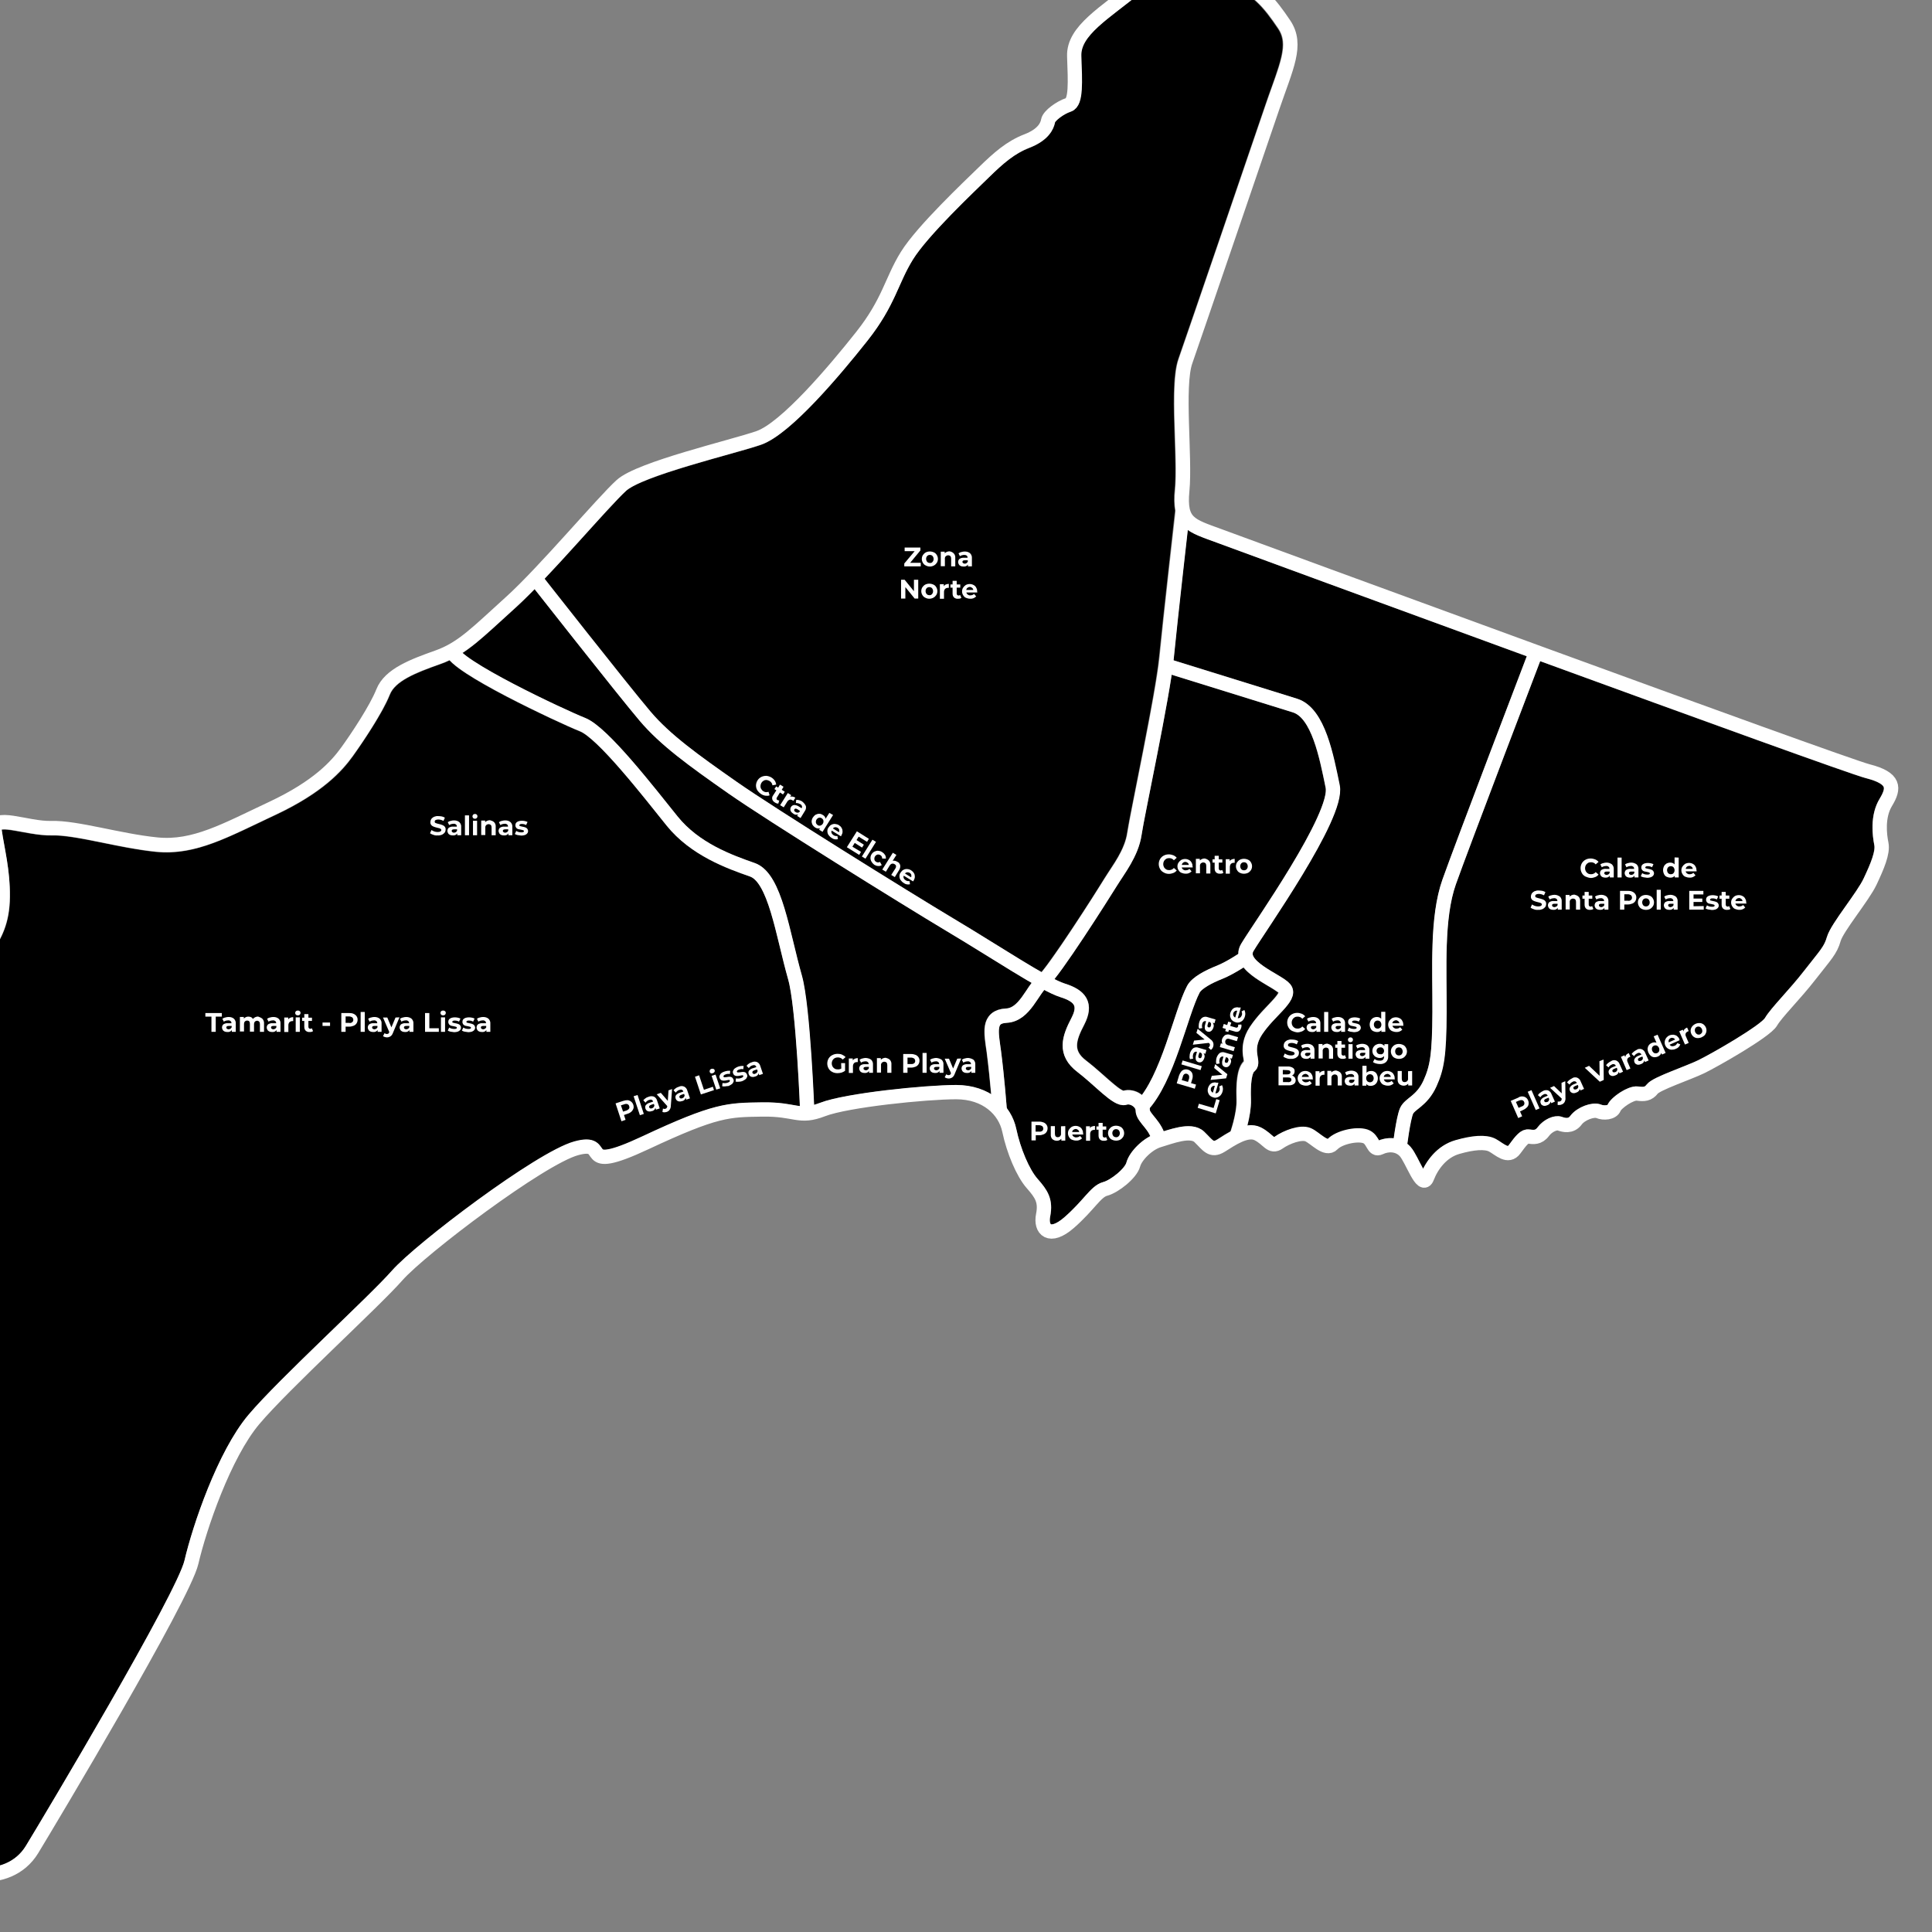 <?xml version="1.0" encoding="utf-8"?>
<!-- Generator: Adobe Illustrator 24.0.2, SVG Export Plug-In . SVG Version: 6.00 Build 0)  -->
<svg version="1.1" id="Capa_1" xmlns="http://www.w3.org/2000/svg" xmlns:xlink="http://www.w3.org/1999/xlink" x="0px" y="0px"
	 viewBox="0 0 1080 1080" style="enable-background:new 0 0 1080 1080;" xml:space="preserve">
<rect x="0" y="0" width="1080" height="1080" fill="#808080" stroke="none"/>
<style type="text/css">
	.st1{fill:none;stroke:#FFFFFF;stroke-width:8;stroke-miterlimit:10;}
	.st2{fill:#FFFFFF;}
</style>
<g id="3_Tamarit_-_Playa_Lissa" class="zone">
	<path class="st0" d="M436.1,529.9c-4.2-17.4-9-37.1-16.8-39.9c-12.4-4.3-33.1-11.6-46.7-28.5c-1.3-1.6-2.6-3.3-4.1-5.1
		c-12.2-15.3-35-43.9-44.3-47.5c-6.3-2.5-24.9-11.1-40.9-19.4c-20.3-10.6-28.6-16.6-32-20.3c-1.6,0.8-3.3,1.5-5.1,2.1
		c-14.1,5-25.2,9.5-28.2,17.1c-4.7,11.9-19.1,32.1-20.7,34.4c-5.8,8.1-16.7,20.4-43.4,32.9c-3.3,1.5-6.4,3-9.5,4.5
		c-21,10-37.7,18-57.1,16.1c-9.7-1-19.7-3-29.4-5c-11.2-2.3-21.8-4.4-29-4.2c-5.4,0.1-11.3-1-16.5-1.9c-3.8-0.7-9.4-1.8-11.4-1.3
		c0,0.1,0,0.2,0,0.3c0.4,2.8,0.9,5.8,1.5,8.9c1.5,8.3,3.2,17.7,3.1,28.3c-0.1,14.4-4.3,21.8-8.8,29.6l-0.9,1.6
		c-4.2,7.5-13.1,23.2-26,31c-10.6,6.3-41.2,33.1-52.1,53.4l-1.7,3.2c-10.1,18.8-15.7,29.2-35.2,49.7c-5.7,6-13.3,14.8-21.2,24.1
		c-26,30.4-45.3,52.1-56.9,55c-8.1,2-36.1,10.5-63.2,18.6c-25.6,7.7-52.1,15.7-62.9,18.6c-23.5,6.3-30.5,9.6-29,18.5
		c1.5,8.2,5.7,24.3,9.1,37.2c2,7.5,3.7,14,4.6,18l0.3,1.4c2.3,10,3.2,14.2,19.9,14.4c4.8,0.1,10.7,0,17,0c27.5-0.2,45.9,0,51.6,3.5
		c1.1,0.7,2.3,1.5,3.7,2.5c7.5,5.2,20.1,13.8,36.3,12.2c17.7-1.8,65.5-4.4,89-4.4c4.4,0,7.9,0.1,10.2,0.3c11.7,1,39.5,4.2,44.9,10.7
		c2.2,2.6,3.1,6.2,4.1,9.7c0.9,3.5,1.9,7.2,3.8,8.2c4.4,2.3,5.2,7.4,5.8,11.5c0.8,5.6,1.5,6.9,3.4,7.2c3.3,0.5,6.6,0.8,9.9,0.9
		c6.6,0.4,12.8,0.7,17.4,3.5c7.4,4.5,10.6,15.8,7.4,26.3c-3.5,10.7-7.8,21.1-13,31.1c-8.2,14.8-12,28.5-9.2,32.7
		c5.1,7.4,16.9,12.6,28.1,12.4c5.7-0.1,16.3-1.9,22.5-12.2c17.6-28.9,84.6-142.2,88.6-159.4C108,851.6,122,811,138.9,791
		c9.5-11.3,29.9-31,48-48.5c13.7-13.2,26.6-25.7,32.2-32c13.5-15.2,80.8-66.5,102.1-72.3c9-2.5,12.5-0.5,15.2,3.6
		c0.8,1.1,0.8,1.1,2.2,1c3.6-0.2,10.6-2.8,20.6-7.5c39.5-18.5,47.1-18.7,65.5-19l1.4,0c5.8-0.1,11.6,0.3,17.3,1.5
		c1.4,0.2,2.6,0.5,3.8,0.6c-0.6-13.9-2.8-57.7-6.6-70.9C439,541.8,437.5,535.7,436.1,529.9z"/>
</g>
<g id="3_Gran_Playa" class="zone">
	<path class="st0" d="M562.3,563.7c4.9-0.2,8.3-5.3,11.6-10.3c0.9-1.4,1.8-2.8,2.8-4c-7.2-4.2-15.9-9.5-25.2-15.3
		c-7.4-4.6-15.1-9.3-22.4-13.7c-26.1-15.6-100.5-62-121.8-76.8c-22.6-15.8-38.3-27.2-49.8-40.8c-10.9-12.9-48-60-58.6-73.4
		c-3.8,3.8-7.3,7.3-10.5,10.2c-2.8,2.5-5.3,4.8-7.7,7c-8.8,8-15.3,14-22.2,18.5c3,2.6,10.6,8,30.2,18.2
		c15.9,8.2,32.7,15.9,38.3,18.1c10.4,4.1,28.5,26,47.6,50c1.5,1.8,2.8,3.6,4.1,5.1c12.2,15.2,30.8,21.7,43.1,26
		c11.9,4.2,16.8,24.3,21.9,45.5c1.4,5.8,2.9,11.8,4.4,17.2c4,14.1,6.2,57.9,6.9,72.4c1-0.3,2.2-0.7,3.4-1.1
		c14.1-5.4,59.1-9.9,76-9.9c6.9-0.1,13.7,1.7,19.6,5.2c-0.6-6.4-1.4-15.2-2.5-23.4c-0.1-0.9-0.2-1.8-0.4-2.6
		c-1-6.9-1.9-13.5,1.8-17.9C555.1,565.3,558.2,563.9,562.3,563.7z"/>
</g>
<g id="3_Zona_Norte" class="zone">
	<path class="st0" d="M411.8,437c21.1,14.8,95.3,60.9,121.3,76.5c7.4,4.4,15.1,9.2,22.5,13.8c9.7,6,19.1,11.8,26.5,16.1
		c7.4-8.8,28.8-41.8,35.2-52.4c0.9-1.4,1.9-2.9,2.9-4.5c4.1-6.2,8.7-13.2,9.8-21c0.6-3.9,2.6-14.2,5.2-27.2
		c4.8-24.2,11.4-57.4,12.7-71.2c2-20.2,8.3-76,8.9-81.7c-0.6-3.8-0.7-7.7-0.2-11.5c0.7-7.1,0.4-17.7,0-28.9
		c-0.6-17.3-1.2-35.2,2-44.3c5.1-14.5,41.4-120.5,48.7-142.1c1.2-3.6,2.4-7,3.6-10.2c5.9-16.6,8.5-24.9,3.4-32.4
		c-8-11.8-14.8-20.4-29.7-24.8c-1.1-0.3-2.1-0.6-3.2-1c-15.1-4.6-27.1-8.2-42.9,4.9c-3.9,3.2-7.8,6.2-11.5,9.1
		c-13,10-23.2,17.9-22.8,27.2l0.1,2.1c0.6,16.1,1,26.8-6.1,29.1c-3.6,1.2-8,4.6-8.7,6c-0.8,4.3-3.9,10.2-14.3,14.2
		c-8,3.1-14.4,8.4-22.7,16.6c-1,1-2.3,2.2-3.8,3.7c-10.1,9.8-31.3,30.3-38.6,42.2c-2.9,4.8-5.4,9.8-7.5,14.9
		c-3.8,8.5-8.1,18.2-18,30.6c-18.7,23.6-44.1,52.8-59.5,58c-4.2,1.4-11.1,3.4-19.1,5.6c-19.6,5.5-49.3,13.9-56.1,20.1
		c-4.2,3.9-12.5,13-22,23.5c-7.7,8.5-16,17.7-23.7,25.8c9.5,12.1,48,61,59.1,74C374.4,410.5,389.7,421.6,411.8,437z"/>
</g>
<g id="3_Puerto" class="zone">
	<path class="st0" d="M634.8,620.5c-0.2-0.9-0.7-1.7-1.5-2.2c-0.9-0.7-2.1-1.1-3.2-0.9c-5,1.7-10.3-3.1-18.4-10.3
		c-3.1-2.7-6.3-5.6-9.4-8c-13.6-10.4-7.1-22.8-3.3-30.2c1.6-3.1,2.1-5.4,1.4-6.9c-0.7-1.8-3.3-3.4-7.7-4.7c-3.1-1.1-6.1-2.4-9-4
		c-1,1.3-2.1,2.9-3.2,4.5c-4,6-8.9,13.4-17.9,13.9c-1.2,0.1-2.8,0.3-3.5,1.1c-1.4,1.7-0.7,7,0,11.7c0.1,0.9,0.2,1.8,0.4,2.7
		c1.8,13.3,2.9,28.2,3.3,32.3c2.6,3.4,4.4,7.4,5.3,11.6c2.3,11,7.3,22.7,11.9,27.9c5.4,6.1,9,11.1,7.1,21.1
		c-0.5,2.6,0.1,4.1,0.4,4.3c0.4,0.2,2.8,0.2,7.6-4c3.8-3.4,7.4-7,10.7-10.8c4-4.5,6.8-7.7,11-8.8c4.3-1.2,12-7.6,12.8-10.8
		c1.4-5.4,7.3-11.7,13.4-14.9c-1-2.2-2.4-4.2-4-6C637,626.6,634.8,624,634.8,620.5z"/>
</g>
<g id="3_Centro" class="zone">
	<path class="st0" d="M607.2,592.8c3.4,2.6,6.7,5.5,9.9,8.3c3.6,3.2,8.9,7.9,10.9,8.5c3.5-0.8,7.2-0.1,10,2.1
		c0.1,0.1,0.3,0.2,0.4,0.3c7.4-10.1,12.9-26.5,17.4-40c2.8-8.6,5.3-16,7.9-20.9c0.8-1.5,3.1-5.9,16.7-11.3c4.1-1.8,8-4,11.7-6.5
		c0-2.1,0.6-4.1,1.7-5.8c1.2-2,3.6-5.7,7-10.8c7.2-10.8,18-27.2,26.7-42.5c13.6-24,14-31.6,13.5-33.7l-0.5-2.6
		c-3-14.5-7.6-36.5-17.8-39.7c-10.8-3.4-53.6-16.7-67.7-21.1c-2.5,16.6-7.7,42.7-11.7,62.7c-2.5,12.4-4.6,23.1-5.1,26.8
		c-1.4,9.6-6.8,17.8-11.1,24.3c-1,1.5-2,3-2.8,4.3c-0.3,0.4-24,38.4-34.9,52.1c1.9,1,3.8,1.8,5.8,2.5c4.4,1.4,10.4,3.8,12.7,9.3
		c1.6,3.9,1,8.3-1.7,13.7C601.2,582.3,600.1,587.4,607.2,592.8z"/>
</g>
<g id="3_Playa_Levante" class="zone">
	<path class="st0" d="M695.1,592.1c-1.4-6.3-0.1-12.9,3.5-18.1c2.9-4.3,6.3-8.2,9.9-11.9c2.3-2.4,5.4-5.7,6-7.2
		c-1.8-1.3-3.7-2.6-5.7-3.7c-4.3-2.6-10.2-6-13.8-10.4c-3.8,2.5-7.7,4.6-11.9,6.4c-8,3.2-11.8,6.1-12.6,7.6
		c-2.3,4.3-4.8,11.8-7.4,19.7c-5,15.2-11.2,33.9-20.6,44.9c0,0.4,0.1,0.7,0.1,1.1c0,0.6,1.5,2.4,2.5,3.6c2.2,2.5,4,5.3,5.3,8.3
		c7.4-2.3,17-5.1,22.6,0.2c0.9,0.9,1.7,1.7,2.4,2.4c3,3.1,3,3.1,4.9,2c0.4-0.3,0.9-0.6,1.4-0.9c1.8-1.2,3.9-2.5,6.1-3.7
		c1.1-3.3,3.6-11.7,3.3-17.8c-0.6-14.3,1.8-19.2,4-21.5C695.3,593,695.2,592.5,695.1,592.1z"/>
</g>
<g id="3_Calas_de_Santiago_Bernabeu" class="zone">
	<path class="st0" d="M795.8,603.9c3.6-8,4.8-14.7,5-38.1c0-4.5,0-9,0-13.8c-0.2-21.4-0.4-43.4,5.6-60.4
		c6.3-17.7,39.7-105.3,47.1-124.7c-83.7-30.6-165.2-60.6-173.3-63.6c-1-0.4-2-0.8-3-1.1c-5.3-1.9-9.8-3.6-13.3-6
		c-2.1,18.3-6.3,55.9-7.8,71.6c0,0.4-0.1,0.8-0.1,1.3c12.5,3.9,57.8,17.9,69,21.5c14.7,4.6,19.6,28.4,23.2,45.7l0.5,2.6
		c2.6,12.4-14.6,41.9-41.3,82.3c-3.2,4.8-5.7,8.6-6.8,10.5c-2.2,3.7,4.6,8.2,12.4,12.8c3.7,2.2,6.6,3.9,8.2,5.8
		c4.6,5.6-1.2,11.6-6.8,17.5c-3.3,3.3-6.4,6.9-9,10.7c-3.5,5.4-2.9,9.3-2.4,12.4c0.4,2.5,1,5.9-2,8.3c0,0-2.2,2.3-1.7,15.5
		c0,5-0.7,9.9-2,14.7c2.6-0.4,5.2,0,7.6,1.1c2.1,1.1,4.1,2.5,5.8,4.1c0.5,0.4,1.1,0.9,1.5,1.2c0.1,0,0.1-0.1,0.2-0.1
		c4.9-3.5,14.5-7.3,20.3-4.8c1.8,0.9,3.5,1.9,5,3.2c1.4,1.1,2.9,2.1,4.5,2.8c4.8-4.7,15.8-7.3,22.2-5.2c3.7,1.2,5.4,4.1,6.4,5.9
		c0,0,0.1,0.1,0.1,0.1c2.6-1,5.4-1.4,8.2-1.1c0.8-5.5,2.1-13.9,3.6-17.2c1.1-2.5,3.1-4.1,5.2-5.8C791.3,611.1,794,607.8,795.8,603.9
		z"/>
</g>
<g id="3_Calas_de_Santa_Pola_Este" class="zone">
	<path class="st0" d="M1042.9,435c-7.9-2-95-33.6-182-65.4c-7.3,19.1-40.8,107-47.1,124.6c-5.5,15.7-5.4,37-5.2,57.7
		c0,4.8,0.1,9.4,0,13.9c-0.2,24.9-1.6,32.1-5.7,41.3c-2.2,5-5.8,9.4-10.2,12.6c-1.1,0.7-2.1,1.7-2.9,2.8c-1,2.2-2.4,10.6-3.2,17
		c0.6,0.5,1.2,1,1.7,1.6c1.7,1.9,3.3,5,5,8.4c0.6,1.1,1.3,2.6,2.1,4c2.8-5.4,8.3-13.2,18-15.9c10.5-3,17.9-3.2,22.5-0.7
		c1,0.5,1.9,1.2,2.9,1.8c1.1,0.7,3.3,2.2,4,2.1c0.2-0.2,0.4-0.3,0.5-0.5c4.1-5.5,7.1-9.5,11.9-8.7c2.3,0.4,3.1,0.3,4.2-1.2
		c3.5-4.7,9.7-7.4,13.7-5.9c3.1,1.1,3.8,0.4,4.5-0.5c3.6-5.1,12.7-8.5,17.4-6.4c1.1,0.4,2.3,0.4,3.5,0.1c2-4.6,11.8-11.1,17.2-10.3
		c3.3,0.5,3.8,0.1,4.7-1.1c2-2.5,7.2-4.8,18.6-9.3c4-1.6,7.7-3.1,10.2-4.3c9.6-4.6,34.9-19.7,37.3-23.5c1.9-3.2,5.5-7.3,10.1-12.5
		c3.7-4.2,8-9,11.9-14.1c1.7-2.2,3.2-4,4.5-5.7c5.2-6.5,6.9-8.7,8.2-13c1.2-4,5.6-10.4,10.8-17.7c3.9-5.6,8-11.3,9.7-15
		c2.4-5.1,6.8-14.5,6-18.7c-2-10.7-1-19.5,3-26c1.9-3.2,2.7-5.4,2.2-6.5C1052.5,439.1,1050.9,437,1042.9,435z"/>
</g>
<g id="_Strokes">
	<path class="st1" d="M-39.4,1033.9c10.5,15.5,43.9,21.9,57.3,0c9.8-16.1,84.6-141.2,89.1-160.6s18.3-60.1,34.9-79.8
		s67-65.6,80.1-80.5s80.1-65.6,100.1-71.1s-1,15.5,38.7-3.1s46.3-18.3,65.3-18.6s20.4,5.2,33.8,0s57.7-9.7,74.6-9.7
		s27.3,10,29.7,21.4s7.6,23.8,12.8,29.7s7.7,9.7,6.1,17.7s3.6,13.7,14.6,4.1s14.8-17.4,20.1-18.8s14.4-8.7,15.7-13.6
		s8.2-11.8,14.4-13.6s17.7-6.5,22.5-1.9s6.6,8.4,12.2,4.9s14.4-9.7,20.5-6.6s7.3,8,11.7,4.9s12.4-6.1,16.4-4.4s10.1,9.1,13.7,5.3
		s13.5-6,18.3-4.4s4.1,8.3,8.3,6.3s10.1-2.1,14,2.2s9.5,21.6,12.2,14.6s8.3-14.6,17-17.1s15.7-3.1,19.6-1s8.7,7.3,12.4,2.2
		s5.7-7.5,8-7.1s5.4,0.8,8-2.7s7-5.3,9.2-4.5s6.3,1.9,9.1-1.9s9.8-6.2,12.6-5s7.6,0.9,8.7-1.9s9.3-8.5,13-8s6.1,0.4,8.4-2.6
		s20.1-8.9,27.3-12.4s35.9-19.8,39-25.1s13.1-15,21.8-26.2s11.5-13.7,13.3-20.1s16.3-23.6,20.3-32.1s7.3-16.2,6.3-21.1
		s-2.3-15.3,2.5-23.2s5.2-13.5-10.1-17.4S697.6,305.5,681.6,299.6s-22.5-7-20.7-25.4s-3.1-58.3,1.8-72.3S703.8,82,711.4,59.7
		s14.2-34.7,6.5-46.1S702.6-7.9,686-12.8s-31.1-10.7-49.7,4.7S600,17,600.5,31.4s1.2,25.8-3.2,27.2s-10.9,6-11.4,8.9
		s-2.7,7.8-11.8,11.3s-15.9,9.5-24.1,17.5s-34.3,32.6-43,46.6s-10,25.9-25.3,45.2s-42.5,51.5-57.6,56.7s-66.3,17.1-76.7,26.5
		s-43.1,48.4-61.8,65.3s-27.1,25.9-40.9,30.8s-26.8,9.8-30.6,19.4s-14.6,25.8-20.2,33.5s-15.8,19.4-41.8,31.6s-43.5,22.3-64.5,20.2
		s-44.9-9.6-58.9-9.2s-33.2-8.7-31.7,1.6s4.7,22.3,4.5,36.7s-4.5,21.1-9.2,29.4s-12.9,22.5-24.6,29.5s-42.5,34.2-53.6,54.9
		s-16.1,30.8-36.3,52.1s-60.3,74.1-76.1,78s-103.9,31.3-126.1,37.3s-34.2,10.1-31.9,23s11.1,44.3,13.7,55.4s3.4,18.6,24.1,18.9
		s59.8-1.3,66.6,2.8s21.8,17.4,42.5,15.3s83.9-5.4,98.4-4.1s38.3,4.7,42.2,9.3s3.1,15.8,9.1,18.9s1,17.6,10.4,19.2
		s19.9,0.3,25.9,3.9s8.3,13.2,5.7,21.8c-3.4,10.4-7.6,20.6-12.7,30.3C-34.5,1004.5-44.9,1025.7-39.4,1033.9z"/>
	<path class="st1" d="M451.3,622.4c0,0-2.2-59.8-6.9-76.1c-6.9-24.2-11-55.6-23.8-60.1s-32.1-11.4-44.9-27.3s-38.7-49.4-50.1-53.9
		s-72.4-33.1-72.8-41.3"/>
	<path class="st1" d="M299.2,323.3c0,0,48.5,61.8,61.3,76.9c11.4,13.5,27.3,24.9,49,40.1s96.7,61.8,121.6,76.7
		c24.9,14.8,52.8,33.5,62.8,36.6s13.5,7.9,8.6,17.3s-7.8,17.6,2.2,25.2s19.9,19,24.1,17.6s10,2.4,10,6.9s7.8,8.5,9.1,17"/>
	<path class="st1" d="M558.9,621c0,0-1.3-17.6-3.3-33.2c-1.4-10.5-3.6-19.5,6.9-20s14.5-14.5,20.5-19.3s33.6-48.3,37.9-55.3
		s11.7-16.2,13.3-27.1s15.9-77.2,18-98.6s9-82.1,9-82.1"/>
	<path class="st1" d="M782.4,641.6c0,0,2-16.4,3.9-20.6s8.6-5.4,13.1-15.4c3.9-8.7,5.2-15.5,5.3-39.7s-1.7-52.8,5.4-72.9
		s48.5-128.4,48.5-128.4"/>
	<path class="st1" d="M691.2,635.4c0,0,4.4-12.1,4.1-20.7s0.3-16.6,3.3-18.8s-3.6-8.8,3.5-19.7s19.9-18.8,16.1-23.5
		s-27.1-12.6-20.9-23.1s51.1-73.6,47.7-90s-7.9-41.1-21.1-45.2s-72.2-22.4-72.2-22.4"/>
	<path class="st1" d="M696.5,535.2c0,0-8.6,5.9-14.7,8.3s-12.8,5.9-14.7,9.5c-7.1,13.5-14.2,50.1-28.8,65.4"/>
</g>
<g id="_Texto" class="text">
	<path class="st2" d="M423.3,441.7c-0.5-0.8-0.7-1.8-0.7-2.7c0.1-2,1.2-3.8,3-4.7c0.8-0.4,1.8-0.6,2.8-0.6c1.9,0.2,3.6,1.1,4.7,2.7
		c0.4,0.6,0.7,1.4,0.8,2.2l-2.1,0.4c-0.1-1-0.7-1.9-1.6-2.4c-0.5-0.3-1.1-0.5-1.7-0.6c-0.6,0-1.1,0.1-1.6,0.4
		c-1.1,0.6-1.7,1.7-1.8,3c0,0.6,0.1,1.1,0.4,1.6c0.3,0.5,0.7,1,1.2,1.3c0.9,0.6,1.9,0.7,2.9,0.3l0.6,2c-0.7,0.3-1.5,0.3-2.3,0.2
		c-0.8-0.1-1.6-0.4-2.4-0.9C424.6,443.3,423.9,442.6,423.3,441.7z"/>
	<path class="st2" d="M435.1,449.2c-0.3,0-0.6,0-0.9-0.1c-0.3-0.1-0.7-0.3-1-0.5c-0.7-0.4-1.3-1-1.5-1.8c-0.2-0.8,0-1.6,0.5-2.2
		l1.8-2.8l-1.1-0.7l1-1.5l1.1,0.7l1-1.7l2,1.2l-1,1.7l1.7,1.1l-1,1.5l-1.7-1.1l-1.7,2.8c-0.2,0.2-0.2,0.5-0.2,0.8
		c0.1,0.3,0.2,0.5,0.5,0.6c0.3,0.2,0.6,0.3,1,0.2L435.1,449.2z"/>
	<path class="st2" d="M443,445.3c0.6,0.1,1.1,0.3,1.6,0.6l-1.1,1.8c-0.2-0.2-0.4-0.3-0.4-0.3c-0.5-0.3-1.1-0.5-1.6-0.4
		c-0.6,0.2-1.1,0.6-1.4,1.1l-2,3.2l-2-1.2l4.3-6.8l1.9,1.2l-0.6,0.9C442,445.3,442.5,445.2,443,445.3z"/>
	<path class="st2" d="M450.5,450.6c0.2,1,0,2-0.6,2.8l-2.4,3.9l-1.9-1.2l0.5-0.9c-0.9,0.4-1.9,0.3-2.7-0.4c-0.5-0.3-0.9-0.7-1.2-1.1
		c-0.3-0.4-0.4-0.8-0.4-1.3c0-0.4,0.1-0.9,0.4-1.3c0.3-0.6,1-1,1.7-1.1c0.9,0,1.8,0.3,2.6,0.8l1.6,1c0.3-0.4,0.3-0.8,0.2-1.2
		c-0.2-0.5-0.5-0.9-1-1.1c-0.4-0.2-0.8-0.4-1.2-0.5c-0.4-0.1-0.8-0.1-1.2-0.1l0.2-1.8c0.6,0,1.2,0.1,1.7,0.2
		c0.6,0.2,1.2,0.4,1.7,0.8C449.4,448.8,450.1,449.7,450.5,450.6z M445.8,454.3c0.4,0,0.7-0.1,1-0.3l0.4-0.7l-1.4-0.9
		c-0.8-0.5-1.4-0.5-1.7,0c-0.2,0.2-0.2,0.5-0.1,0.8c0.1,0.3,0.4,0.6,0.7,0.7C445.1,454.2,445.4,454.3,445.8,454.3z"/>
	<path class="st2" d="M465.7,455.6l-5.9,9.4l-1.9-1.2l0.5-0.8c-0.9,0.3-1.9,0.1-2.7-0.4c-0.6-0.4-1.1-0.9-1.5-1.5
		c-0.3-0.6-0.5-1.3-0.5-2c0.1-1.5,1-2.9,2.3-3.7c0.6-0.3,1.3-0.5,2-0.5c0.7,0,1.4,0.3,2,0.7c0.8,0.4,1.4,1.2,1.5,2.1l2.1-3.3
		L465.7,455.6z M458.6,461.5c1.2-0.4,1.9-1.5,1.7-2.8c-0.3-1.1-1.4-1.8-2.5-1.6c-1.2,0.4-1.9,1.5-1.7,2.8c0.1,0.5,0.5,1,0.9,1.3
		C457.5,461.6,458.1,461.6,458.6,461.5L458.6,461.5z"/>
	<path class="st2" d="M470.1,467.5l-5.2-3.2c-0.2,0.5-0.2,1,0,1.4c0.2,0.5,0.6,0.9,1.1,1.2c0.3,0.2,0.7,0.4,1,0.4
		c0.4,0.1,0.7,0.1,1.1,0l0.3,1.8c-1.2,0.3-2.5,0.1-3.5-0.7c-0.7-0.4-1.3-1-1.8-1.7c-0.4-0.6-0.6-1.4-0.6-2.1c0-0.8,0.2-1.5,0.7-2.1
		c0.4-0.6,0.9-1.2,1.6-1.5c0.6-0.3,1.4-0.5,2.1-0.4c0.8,0.1,1.5,0.3,2.1,0.7c0.6,0.4,1.2,0.9,1.5,1.6c0.4,0.6,0.5,1.3,0.5,2
		c0,0.8-0.3,1.5-0.7,2.2C470.4,467,470.3,467.2,470.1,467.5z M466.8,462.4c-0.5,0.1-0.9,0.3-1.2,0.7l3.4,2.1
		c0.2-0.4,0.2-0.9,0.1-1.4c-0.1-0.5-0.5-0.8-0.9-1.1C467.8,462.5,467.3,462.4,466.8,462.4z"/>
	<path class="st2" d="M481.3,476.2l-1,1.7l-6.9-4.3l5.6-8.9l6.7,4.2l-1,1.7l-4.7-2.9l-1.2,1.9l4.1,2.6l-1,1.6l-4.1-2.6l-1.3,2.1
		L481.3,476.2z"/>
	<path class="st2" d="M487.7,469.4l2,1.2l-5.9,9.4l-2-1.2L487.7,469.4z"/>
	<path class="st2" d="M487.2,481.7c-0.4-0.6-0.6-1.4-0.6-2.1c0-1.5,0.9-2.9,2.3-3.6c0.7-0.3,1.4-0.5,2.1-0.4
		c0.8,0.1,1.6,0.3,2.2,0.8c0.7,0.4,1.2,1,1.6,1.6c0.3,0.6,0.5,1.3,0.4,2l-2.1-0.1c0.1-0.8-0.3-1.5-1-1.9c-0.5-0.3-1.1-0.4-1.6-0.3
		c-1.2,0.4-1.9,1.5-1.7,2.8c0.1,0.6,0.5,1,1,1.3c0.6,0.4,1.5,0.4,2.1,0l1,1.8c-0.6,0.4-1.3,0.6-2,0.5c-0.8,0-1.5-0.3-2.2-0.7
		C488.2,483,487.6,482.4,487.2,481.7z"/>
	<path class="st2" d="M503.2,483.6c0.2,1-0.1,2-0.6,2.8l-2.4,3.9l-2-1.2l2.3-3.6c0.3-0.4,0.4-0.9,0.4-1.4c-0.1-0.4-0.4-0.8-0.8-1
		c-0.4-0.3-1-0.4-1.5-0.3c-0.6,0.2-1,0.6-1.3,1.1l-2.1,3.4l-2-1.2l5.9-9.4l2,1.2l-2.1,3.3c0.4-0.1,0.9-0.1,1.3,0
		c0.5,0.1,0.9,0.3,1.4,0.6C502.4,482,502.9,482.7,503.2,483.6z"/>
	<path class="st2" d="M510.4,492.7l-5.2-3.2c-0.2,0.5-0.2,1,0,1.4c0.2,0.5,0.6,0.9,1.1,1.2c0.3,0.2,0.7,0.4,1,0.4
		c0.4,0.1,0.7,0.1,1.1,0l0.3,1.8c-1.2,0.3-2.5,0.1-3.5-0.7c-0.7-0.4-1.3-1-1.8-1.7c-0.4-0.6-0.6-1.4-0.6-2.1c0-0.8,0.2-1.5,0.7-2.1
		c0.4-0.6,0.9-1.2,1.6-1.5c0.6-0.3,1.4-0.5,2.1-0.4c1.5,0.1,2.9,1,3.7,2.3c0.4,0.6,0.5,1.3,0.5,2c0,0.8-0.3,1.5-0.7,2.2
		C510.8,492.2,510.6,492.4,510.4,492.7z M507.1,487.6c-0.5,0.1-0.9,0.3-1.2,0.7l3.4,2.1c0.2-0.4,0.2-0.9,0.1-1.4
		c-0.1-0.5-0.5-0.8-0.9-1.1C508.1,487.7,507.6,487.6,507.1,487.6L507.1,487.6z"/>
	<path class="st2" d="M514.7,314.6v2h-9.2V315l5.8-6.9h-5.6v-2h8.8v1.6l-5.7,6.9H514.7z"/>
	<path class="st2" d="M517.5,316.1c-0.7-0.3-1.2-0.8-1.6-1.5c-0.8-1.3-0.8-3,0-4.3c0.4-0.6,0.9-1.1,1.6-1.5c1.4-0.7,3.1-0.7,4.6,0
		c0.7,0.3,1.2,0.8,1.6,1.5c0.8,1.3,0.8,3,0,4.3c-0.4,0.6-0.9,1.1-1.6,1.5C520.6,316.9,519,316.9,517.5,316.1z M521.3,314.1
		c0.8-0.9,0.8-2.3,0-3.3c-0.4-0.4-0.9-0.6-1.5-0.6c-0.6,0-1.1,0.2-1.5,0.6c-0.8,0.9-0.8,2.3,0,3.3c0.4,0.4,0.9,0.6,1.5,0.6
		C520.4,314.8,520.9,314.6,521.3,314.1L521.3,314.1z"/>
	<path class="st2" d="M533.1,309.3c0.7,0.7,1,1.7,0.9,2.7v4.6h-2.3v-4.3c0-0.5-0.1-1-0.4-1.4c-0.3-0.3-0.8-0.5-1.2-0.5
		c-0.5,0-1,0.2-1.4,0.5c-0.4,0.5-0.6,1-0.5,1.6v4h-2.3v-8.1h2.2v0.9c0.3-0.3,0.7-0.6,1.2-0.8c0.5-0.2,1-0.3,1.5-0.3
		C531.6,308.3,532.5,308.7,533.1,309.3z"/>
	<path class="st2" d="M542.3,309.3c0.7,0.7,1.1,1.7,1,2.7v4.6h-2.2v-1c-0.5,0.8-1.5,1.2-2.5,1.1c-0.6,0-1.1-0.1-1.6-0.3
		c-0.4-0.2-0.8-0.5-1-0.9c-0.2-0.4-0.4-0.8-0.4-1.3c0-0.7,0.3-1.4,0.8-1.8c0.8-0.5,1.7-0.7,2.6-0.6h1.9c0-0.4-0.1-0.9-0.5-1.2
		c-0.4-0.3-0.9-0.4-1.4-0.4c-0.4,0-0.9,0.1-1.3,0.2c-0.4,0.1-0.7,0.3-1.1,0.5l-0.8-1.6c0.5-0.3,1-0.6,1.6-0.7
		c0.6-0.2,1.3-0.3,1.9-0.3C540.4,308.3,541.5,308.6,542.3,309.3z M540.3,314.8c0.3-0.2,0.5-0.5,0.7-0.8v-0.8h-1.6
		c-1,0-1.4,0.3-1.4,0.9c0,0.3,0.1,0.5,0.4,0.7c0.3,0.2,0.6,0.3,1,0.3C539.6,315.1,540,315,540.3,314.8L540.3,314.8z"/>
	<path class="st2" d="M513.3,324.1v10.5h-2l-5.2-6.4v6.4h-2.4v-10.5h2l5.2,6.4v-6.4H513.3z"/>
	<path class="st2" d="M517.2,334.1c-0.7-0.3-1.2-0.8-1.6-1.5c-0.8-1.3-0.8-3,0-4.3c0.4-0.6,0.9-1.1,1.6-1.5c1.4-0.7,3.1-0.7,4.6,0
		c0.7,0.3,1.2,0.8,1.6,1.5c0.8,1.3,0.8,3,0,4.3c-0.4,0.6-0.9,1.1-1.6,1.5C520.3,334.9,518.6,334.9,517.2,334.1z M521,332.1
		c0.8-0.9,0.8-2.3,0-3.3c-0.4-0.4-0.9-0.6-1.5-0.6c-0.6,0-1.1,0.2-1.5,0.6c-0.8,0.9-0.8,2.3,0,3.3c0.4,0.4,0.9,0.6,1.5,0.6
		C520,332.8,520.6,332.6,521,332.1L521,332.1z"/>
	<path class="st2" d="M528.8,326.7c0.5-0.2,1.1-0.3,1.6-0.3v2.2c-0.3,0-0.4,0-0.5,0c-0.6,0-1.1,0.2-1.6,0.6
		c-0.4,0.5-0.6,1.1-0.6,1.7v3.8h-2.3v-8.1h2.2v1.1C528,327.2,528.4,326.8,528.8,326.7z"/>
	<path class="st2" d="M537.4,334.2c-0.3,0.2-0.5,0.3-0.8,0.4c-0.3,0.1-0.7,0.1-1.1,0.1c-0.8,0.1-1.6-0.2-2.2-0.7
		c-0.6-0.6-0.8-1.4-0.8-2.2v-3.3h-1.2v-1.8h1.2v-2h2.3v2h2v1.8h-2v3.3c0,0.3,0.1,0.6,0.3,0.8c0.2,0.2,0.5,0.3,0.7,0.3
		c0.3,0,0.7-0.1,0.9-0.3L537.4,334.2z"/>
	<path class="st2" d="M546.3,331.2h-6.1c0.1,0.5,0.4,0.9,0.8,1.2c0.5,0.3,1,0.5,1.5,0.4c0.4,0,0.8-0.1,1.1-0.2
		c0.3-0.1,0.6-0.3,0.9-0.6l1.2,1.4c-0.9,0.9-2.1,1.4-3.3,1.3c-0.8,0-1.7-0.2-2.4-0.5c-0.7-0.3-1.2-0.8-1.6-1.5
		c-0.4-0.6-0.6-1.4-0.6-2.1c0-0.8,0.2-1.5,0.6-2.1c0.4-0.6,0.9-1.1,1.5-1.5c1.4-0.7,3-0.7,4.3,0c0.6,0.3,1.2,0.8,1.5,1.5
		c0.4,0.7,0.6,1.4,0.5,2.2C546.3,330.6,546.3,330.8,546.3,331.2z M540.8,328.6c-0.4,0.3-0.6,0.8-0.7,1.2h4c-0.1-0.5-0.3-0.9-0.7-1.2
		c-0.4-0.3-0.8-0.5-1.3-0.5C541.7,328.1,541.2,328.3,540.8,328.6z"/>
	<path class="st2" d="M242.3,466.7c-0.7-0.2-1.3-0.5-1.9-0.9l0.8-1.8c0.5,0.3,1,0.6,1.6,0.8c0.6,0.2,1.2,0.3,1.9,0.3
		c0.5,0,1.1-0.1,1.5-0.3c0.3-0.2,0.5-0.5,0.5-0.8c0-0.2-0.1-0.5-0.3-0.6c-0.2-0.2-0.5-0.3-0.8-0.4c-0.3-0.1-0.7-0.2-1.2-0.3
		c-0.7-0.2-1.3-0.3-2-0.6c-0.5-0.2-1-0.5-1.3-0.9c-0.4-0.5-0.6-1.1-0.5-1.7c0-0.6,0.2-1.2,0.5-1.7c0.4-0.5,0.9-0.9,1.5-1.2
		c0.8-0.3,1.6-0.5,2.4-0.4c0.7,0,1.3,0.1,2,0.2c0.6,0.1,1.2,0.4,1.7,0.7l-0.8,1.8c-0.9-0.5-1.9-0.8-2.9-0.8c-0.5,0-1,0.1-1.5,0.3
		c-0.3,0.2-0.5,0.5-0.5,0.9c0,0.4,0.2,0.7,0.6,0.8c0.6,0.2,1.1,0.4,1.7,0.5c0.7,0.2,1.3,0.3,2,0.6c0.5,0.2,1,0.5,1.3,0.9
		c0.4,0.5,0.6,1.1,0.5,1.7c0,0.6-0.2,1.2-0.5,1.6c-0.4,0.5-0.9,0.9-1.5,1.2c-0.8,0.3-1.6,0.5-2.4,0.4
		C243.9,467.1,243.1,467,242.3,466.7z"/>
	<path class="st2" d="M256.8,459.6c0.7,0.7,1.1,1.7,1,2.7v4.6h-2.2v-1c-0.5,0.8-1.5,1.2-2.5,1.1c-0.6,0-1.1-0.1-1.6-0.3
		c-0.4-0.2-0.8-0.5-1-0.9c-0.2-0.4-0.4-0.8-0.4-1.3c0-0.7,0.3-1.4,0.8-1.8c0.8-0.5,1.7-0.7,2.6-0.6h1.9c0-0.4-0.1-0.9-0.5-1.2
		c-0.4-0.3-0.9-0.5-1.4-0.4c-0.4,0-0.9,0.1-1.3,0.2c-0.4,0.1-0.7,0.3-1.1,0.5l-0.8-1.6c0.5-0.3,1-0.6,1.6-0.7
		c0.6-0.2,1.3-0.3,1.9-0.3C254.9,458.6,256,458.9,256.8,459.6z M254.8,465.2c0.3-0.2,0.5-0.5,0.7-0.8v-0.8h-1.6
		c-1,0-1.4,0.3-1.4,0.9c0,0.3,0.1,0.5,0.4,0.7c0.3,0.2,0.6,0.3,1,0.3C254.1,465.4,254.5,465.3,254.8,465.2L254.8,465.2z"/>
	<path class="st2" d="M259.9,455.8h2.3v11.1h-2.3V455.8z"/>
	<path class="st2" d="M264.5,457.3c-0.5-0.5-0.5-1.3-0.1-1.8c0,0,0,0,0.1-0.1c0.3-0.3,0.7-0.4,1-0.4c0.4,0,0.8,0.1,1,0.4
		c0.3,0.2,0.4,0.6,0.4,0.9c0,0.4-0.1,0.7-0.4,1c-0.3,0.3-0.7,0.4-1,0.4C265.2,457.7,264.8,457.6,264.5,457.3z M264.4,458.8h2.3v8.1
		h-2.3V458.8z"/>
	<path class="st2" d="M276.2,459.6c0.7,0.7,1,1.7,0.9,2.7v4.6h-2.3v-4.3c0-0.5-0.1-1-0.4-1.4c-0.3-0.3-0.8-0.5-1.2-0.5
		c-0.5,0-1,0.2-1.4,0.5c-0.4,0.5-0.6,1-0.5,1.6v4h-2.3v-8.1h2.2v0.9c0.3-0.3,0.7-0.6,1.2-0.8c0.5-0.2,1-0.3,1.5-0.3
		C274.7,458.7,275.6,459,276.2,459.6z"/>
	<path class="st2" d="M285.4,459.6c0.7,0.7,1.1,1.7,1,2.7v4.6h-2.2v-1c-0.5,0.8-1.5,1.2-2.5,1.1c-0.6,0-1.1-0.1-1.6-0.3
		c-0.4-0.2-0.8-0.5-1-0.9c-0.2-0.4-0.4-0.8-0.4-1.3c0-0.7,0.3-1.4,0.8-1.8c0.8-0.5,1.7-0.7,2.6-0.6h1.9c0-0.4-0.1-0.9-0.5-1.2
		c-0.4-0.3-0.9-0.5-1.4-0.4c-0.4,0-0.9,0.1-1.3,0.2c-0.4,0.1-0.7,0.3-1.1,0.5l-0.8-1.6c0.5-0.3,1-0.6,1.6-0.7
		c0.6-0.2,1.3-0.3,1.9-0.3C283.6,458.6,284.6,458.9,285.4,459.6z M283.4,465.2c0.3-0.2,0.5-0.5,0.7-0.8v-0.8h-1.6
		c-1,0-1.4,0.3-1.4,0.9c0,0.3,0.1,0.5,0.4,0.7c0.3,0.2,0.6,0.3,1,0.3C282.7,465.4,283.1,465.3,283.4,465.2z"/>
	<path class="st2" d="M289.3,466.8c-0.5-0.1-1.1-0.3-1.5-0.6l0.8-1.7c0.4,0.3,0.8,0.4,1.3,0.6c0.5,0.1,1,0.2,1.5,0.2
		c1,0,1.5-0.2,1.5-0.7c0-0.2-0.2-0.4-0.4-0.5c-0.4-0.1-0.8-0.2-1.2-0.3c-0.6-0.1-1.1-0.2-1.6-0.3c-0.4-0.1-0.8-0.4-1.1-0.7
		c-0.3-0.4-0.5-0.9-0.5-1.4c0-0.5,0.1-1,0.4-1.4c0.3-0.4,0.8-0.7,1.3-0.9c0.6-0.2,1.3-0.3,2-0.3c0.6,0,1.1,0.1,1.7,0.2
		c0.5,0.1,1,0.3,1.4,0.5l-0.8,1.7c-0.7-0.4-1.5-0.6-2.3-0.6c-0.4,0-0.8,0-1.1,0.2c-0.2,0.1-0.4,0.3-0.4,0.5c0,0.2,0.2,0.5,0.4,0.5
		c0.4,0.1,0.9,0.2,1.3,0.3c0.5,0.1,1.1,0.2,1.6,0.4c0.4,0.1,0.8,0.4,1.1,0.7c0.3,0.4,0.5,0.9,0.5,1.4c0,0.5-0.2,1-0.5,1.3
		c-0.3,0.4-0.8,0.7-1.3,0.9c-0.7,0.2-1.4,0.3-2,0.3C290.6,467,289.9,466.9,289.3,466.8z"/>
	<path class="st2" d="M650.5,487.7c-0.8-0.4-1.6-1.1-2-1.9c-1-1.7-1-3.9,0-5.6c0.5-0.8,1.2-1.5,2-1.9c0.9-0.5,1.9-0.7,2.9-0.7
		c0.8,0,1.7,0.2,2.5,0.5c0.7,0.3,1.4,0.8,1.9,1.4l-1.6,1.4c-0.6-0.8-1.6-1.2-2.6-1.2c-0.6,0-1.2,0.1-1.7,0.4
		c-0.5,0.3-0.9,0.7-1.2,1.2c-0.6,1.1-0.6,2.4,0,3.5c0.3,0.5,0.7,0.9,1.2,1.2c0.5,0.3,1.1,0.4,1.7,0.4c1,0,2-0.4,2.6-1.2l1.6,1.4
		c-0.5,0.6-1.1,1.1-1.9,1.4c-0.8,0.3-1.6,0.5-2.5,0.5C652.3,488.5,651.3,488.2,650.5,487.7z"/>
	<path class="st2" d="M666.7,484.9h-6.1c0.1,0.5,0.4,0.9,0.8,1.2c0.5,0.3,1,0.5,1.5,0.4c0.4,0,0.8-0.1,1.1-0.2
		c0.3-0.1,0.6-0.3,0.9-0.6l1.2,1.4c-0.9,0.9-2.1,1.4-3.3,1.3c-0.8,0-1.7-0.2-2.4-0.5c-0.7-0.3-1.2-0.8-1.6-1.5
		c-0.4-0.6-0.6-1.4-0.6-2.1c0-0.8,0.2-1.5,0.6-2.1c0.4-0.6,0.9-1.1,1.5-1.5c1.4-0.7,3-0.7,4.3,0c0.6,0.3,1.2,0.8,1.5,1.5
		c0.4,0.7,0.6,1.4,0.5,2.2C666.8,484.3,666.8,484.5,666.7,484.9z M661.3,482.3c-0.4,0.3-0.6,0.8-0.7,1.2h4c-0.1-0.5-0.3-0.9-0.7-1.2
		c-0.4-0.3-0.8-0.5-1.3-0.5C662.1,481.8,661.6,482,661.3,482.3z"/>
	<path class="st2" d="M675.7,481c0.7,0.7,1,1.7,0.9,2.7v4.6h-2.3V484c0-0.5-0.1-1-0.4-1.4c-0.3-0.3-0.8-0.5-1.2-0.5
		c-0.5,0-1,0.2-1.4,0.5c-0.4,0.5-0.6,1-0.5,1.6v4h-2.3v-8.1h2.2v0.9c0.3-0.3,0.7-0.6,1.2-0.8c0.5-0.2,1-0.3,1.5-0.3
		C674.1,480,675,480.4,675.7,481z"/>
	<path class="st2" d="M683.9,487.9c-0.3,0.2-0.5,0.3-0.8,0.4c-0.3,0.1-0.7,0.1-1.1,0.1c-0.8,0.1-1.6-0.2-2.2-0.7
		c-0.6-0.6-0.8-1.4-0.8-2.2v-3.3h-1.2v-1.8h1.2v-2h2.3v2h2v1.8h-2v3.3c0,0.3,0.1,0.6,0.3,0.8c0.2,0.2,0.5,0.3,0.7,0.3
		c0.3,0,0.7-0.1,0.9-0.3L683.9,487.9z"/>
	<path class="st2" d="M688.6,480.4c0.5-0.2,1.1-0.3,1.6-0.3v2.2c-0.3,0-0.4,0-0.5,0c-0.6,0-1.1,0.2-1.6,0.6
		c-0.4,0.5-0.6,1.1-0.6,1.7v3.8h-2.3v-8.1h2.2v1.1C687.7,480.9,688.1,480.6,688.6,480.4z"/>
	<path class="st2" d="M693.1,487.9c-0.7-0.3-1.2-0.8-1.6-1.5c-0.8-1.3-0.8-3,0-4.3c0.4-0.6,0.9-1.1,1.6-1.5c1.4-0.7,3.1-0.7,4.6,0
		c0.7,0.3,1.2,0.8,1.6,1.5c0.8,1.3,0.8,3,0,4.3c-0.4,0.6-0.9,1.1-1.6,1.5C696.2,488.6,694.5,488.6,693.1,487.9z M696.9,485.9
		c0.8-0.9,0.8-2.3,0-3.3c-0.4-0.4-0.9-0.6-1.5-0.6c-0.6,0-1.1,0.2-1.5,0.6c-0.8,0.9-0.8,2.3,0,3.3c0.4,0.4,0.9,0.6,1.5,0.6
		C696,486.5,696.5,486.3,696.9,485.9L696.9,485.9z"/>
	<path class="st2" d="M722.3,576.3c-0.8-0.4-1.6-1.1-2-1.9c-1-1.7-1-3.9,0-5.6c0.5-0.8,1.2-1.5,2-1.9c0.9-0.5,1.9-0.7,2.9-0.7
		c0.8,0,1.7,0.2,2.5,0.5c0.7,0.3,1.4,0.8,1.9,1.4l-1.6,1.4c-0.6-0.8-1.6-1.2-2.6-1.2c-0.6,0-1.2,0.1-1.7,0.4
		c-0.5,0.3-0.9,0.7-1.2,1.2c-0.6,1.1-0.6,2.4,0,3.5c0.3,0.5,0.7,0.9,1.2,1.2c0.5,0.3,1.1,0.4,1.7,0.4c1,0,2-0.4,2.6-1.2l1.6,1.4
		c-0.5,0.6-1.1,1.1-1.9,1.4c-0.8,0.3-1.6,0.5-2.5,0.5C724.2,577,723.2,576.7,722.3,576.3z"/>
	<path class="st2" d="M737.1,569.5c0.7,0.7,1.1,1.7,1,2.7v4.6h-2.2v-1c-0.5,0.8-1.5,1.2-2.5,1.1c-0.6,0-1.1-0.1-1.6-0.3
		c-0.4-0.2-0.8-0.5-1-0.9c-0.2-0.4-0.4-0.8-0.4-1.3c0-0.7,0.3-1.4,0.8-1.8c0.8-0.5,1.7-0.7,2.6-0.6h1.9c0-0.4-0.1-0.9-0.5-1.2
		c-0.4-0.3-0.9-0.5-1.4-0.4c-0.4,0-0.9,0.1-1.3,0.2c-0.4,0.1-0.7,0.3-1.1,0.5l-0.8-1.6c0.5-0.3,1-0.6,1.6-0.7
		c0.6-0.2,1.3-0.3,1.9-0.3C735.3,568.5,736.3,568.8,737.1,569.5z M735.1,575.1c0.3-0.2,0.5-0.5,0.7-0.8v-0.8h-1.6
		c-1,0-1.4,0.3-1.4,0.9c0,0.3,0.1,0.5,0.4,0.7c0.3,0.2,0.6,0.3,1,0.3C734.4,575.3,734.8,575.2,735.1,575.1z"/>
	<path class="st2" d="M740.2,565.7h2.3v11.1h-2.3V565.7z"/>
	<path class="st2" d="M750.9,569.5c0.7,0.7,1.1,1.7,1,2.7v4.6h-2.2v-1c-0.5,0.8-1.5,1.2-2.5,1.1c-0.6,0-1.1-0.1-1.6-0.3
		c-0.4-0.2-0.8-0.5-1-0.9c-0.2-0.4-0.4-0.8-0.4-1.3c0-0.7,0.3-1.4,0.8-1.8c0.8-0.5,1.7-0.7,2.6-0.6h1.9c0-0.4-0.1-0.9-0.5-1.2
		c-0.4-0.3-0.9-0.5-1.4-0.4c-0.4,0-0.9,0.1-1.3,0.2c-0.4,0.1-0.7,0.3-1.1,0.5l-0.8-1.6c0.5-0.3,1-0.6,1.6-0.7
		c0.6-0.2,1.3-0.3,1.9-0.3C749.1,568.5,750.1,568.8,750.9,569.5z M748.9,575.1c0.3-0.2,0.5-0.5,0.7-0.8v-0.8H748
		c-1,0-1.4,0.3-1.4,0.9c0,0.3,0.1,0.5,0.4,0.7c0.3,0.2,0.6,0.3,1,0.3C748.2,575.3,748.6,575.2,748.9,575.1L748.9,575.1z"/>
	<path class="st2" d="M754.8,576.7c-0.5-0.1-1.1-0.3-1.5-0.6l0.8-1.7c0.4,0.3,0.8,0.4,1.3,0.6c0.5,0.1,1,0.2,1.5,0.2
		c1,0,1.5-0.2,1.5-0.7c0-0.2-0.2-0.4-0.4-0.5c-0.4-0.1-0.8-0.2-1.2-0.3c-0.6-0.1-1.1-0.2-1.6-0.3c-0.4-0.1-0.8-0.4-1.1-0.7
		c-0.3-0.4-0.5-0.9-0.5-1.4c0-0.5,0.1-1,0.4-1.4c0.3-0.4,0.8-0.7,1.3-0.9c0.6-0.2,1.3-0.3,2-0.3c0.6,0,1.1,0.1,1.7,0.2
		c0.5,0.1,1,0.3,1.4,0.5l-0.8,1.7c-0.7-0.4-1.5-0.6-2.3-0.6c-0.4,0-0.8,0-1.1,0.2c-0.2,0.1-0.4,0.3-0.4,0.5c0,0.2,0.2,0.5,0.4,0.5
		c0.4,0.1,0.9,0.2,1.3,0.3c0.5,0.1,1.1,0.2,1.6,0.4c0.4,0.1,0.8,0.4,1.1,0.7c0.3,0.4,0.5,0.9,0.5,1.4c0,0.5-0.2,1-0.5,1.3
		c-0.3,0.4-0.8,0.7-1.3,0.9c-0.7,0.2-1.4,0.3-2,0.3C756.1,576.9,755.4,576.8,754.8,576.7z"/>
	<path class="st2" d="M774.4,565.7v11.1h-2.2v-0.9c-0.6,0.7-1.6,1.1-2.5,1c-0.7,0-1.4-0.2-2.1-0.5c-0.6-0.3-1.1-0.8-1.4-1.5
		c-0.7-1.4-0.7-3,0-4.4c0.3-0.6,0.8-1.1,1.4-1.5c0.6-0.3,1.3-0.5,2.1-0.5c0.9,0,1.8,0.3,2.4,1v-3.9H774.4z M771.6,574.4
		c0.8-0.9,0.8-2.3,0-3.3c-0.4-0.4-0.9-0.6-1.5-0.6c-0.6,0-1.1,0.2-1.5,0.6c-0.8,0.9-0.8,2.3,0,3.3c0.4,0.4,0.9,0.6,1.5,0.6
		C770.7,575,771.2,574.8,771.6,574.4L771.6,574.4z"/>
	<path class="st2" d="M784.5,573.4h-6.1c0.1,0.5,0.4,0.9,0.8,1.2c0.5,0.3,1,0.5,1.5,0.4c0.4,0,0.8-0.1,1.1-0.2
		c0.3-0.1,0.6-0.3,0.9-0.6l1.2,1.4c-0.9,0.9-2.1,1.4-3.3,1.3c-0.8,0-1.7-0.2-2.4-0.5c-0.7-0.3-1.2-0.8-1.6-1.5
		c-0.4-0.6-0.6-1.4-0.6-2.1c0-0.8,0.2-1.5,0.6-2.1c0.4-0.6,0.9-1.1,1.5-1.5c1.4-0.7,3-0.7,4.3,0c0.6,0.3,1.2,0.8,1.5,1.5
		c0.4,0.7,0.6,1.4,0.5,2.2C784.5,572.8,784.5,573,784.5,573.4z M779,570.8c-0.4,0.3-0.6,0.8-0.7,1.2h4c-0.1-0.5-0.3-0.9-0.7-1.2
		c-0.4-0.3-0.8-0.5-1.3-0.5C779.8,570.4,779.4,570.5,779,570.8L779,570.8z"/>
	<path class="st2" d="M719.3,591.6c-0.7-0.2-1.3-0.5-1.9-0.9l0.8-1.8c0.5,0.3,1,0.6,1.6,0.8c0.6,0.2,1.2,0.3,1.9,0.3
		c0.5,0,1.1-0.1,1.5-0.3c0.3-0.2,0.5-0.5,0.5-0.8c0-0.2-0.1-0.5-0.3-0.6c-0.2-0.2-0.5-0.3-0.8-0.4c-0.3-0.1-0.7-0.2-1.2-0.3
		c-0.7-0.2-1.3-0.3-2-0.6c-0.5-0.2-1-0.5-1.3-0.9c-0.4-0.5-0.6-1.1-0.5-1.7c0-0.6,0.2-1.2,0.5-1.7c0.4-0.5,0.9-0.9,1.5-1.2
		c0.8-0.3,1.6-0.5,2.4-0.4c0.7,0,1.3,0.1,2,0.2c0.6,0.1,1.2,0.4,1.7,0.7l-0.8,1.8c-0.9-0.5-1.9-0.8-2.9-0.8c-0.5,0-1,0.1-1.5,0.3
		c-0.3,0.2-0.5,0.5-0.5,0.9c0,0.4,0.2,0.7,0.6,0.8c0.6,0.2,1.1,0.4,1.7,0.5c0.7,0.2,1.3,0.3,2,0.6c0.5,0.2,1,0.5,1.3,0.9
		c0.4,0.5,0.6,1.1,0.5,1.7c0,0.6-0.2,1.2-0.5,1.6c-0.4,0.5-0.9,0.9-1.5,1.2c-0.8,0.3-1.6,0.5-2.4,0.4
		C720.9,592,720.1,591.9,719.3,591.6z"/>
	<path class="st2" d="M733.8,584.5c0.7,0.7,1.1,1.7,1,2.7v4.6h-2.2v-1c-0.5,0.8-1.5,1.2-2.5,1.1c-0.6,0-1.1-0.1-1.6-0.3
		c-0.4-0.2-0.8-0.5-1-0.9c-0.2-0.4-0.4-0.8-0.4-1.3c0-0.7,0.3-1.4,0.8-1.8c0.8-0.5,1.7-0.7,2.6-0.6h1.9c0-0.4-0.1-0.9-0.5-1.2
		c-0.4-0.3-0.9-0.5-1.4-0.4c-0.4,0-0.9,0.1-1.3,0.2c-0.4,0.1-0.7,0.3-1.1,0.5l-0.8-1.6c0.5-0.3,1-0.6,1.6-0.7
		c0.6-0.2,1.3-0.3,1.9-0.3C732,583.5,733,583.8,733.8,584.5z M731.8,590.1c0.3-0.2,0.5-0.5,0.7-0.8v-0.8h-1.6c-1,0-1.4,0.3-1.4,0.9
		c0,0.3,0.1,0.5,0.4,0.7c0.3,0.2,0.6,0.3,1,0.3C731.1,590.3,731.5,590.2,731.8,590.1z"/>
	<path class="st2" d="M744.3,584.5c0.7,0.7,1,1.7,0.9,2.7v4.6h-2.3v-4.3c0-0.5-0.1-1-0.4-1.4c-0.3-0.3-0.8-0.5-1.2-0.5
		c-0.5,0-1,0.2-1.4,0.5c-0.4,0.5-0.6,1-0.5,1.6v4h-2.3v-8.1h2.2v0.9c0.3-0.3,0.7-0.6,1.2-0.8c0.5-0.2,1-0.3,1.5-0.3
		C742.7,583.6,743.6,583.9,744.3,584.5z"/>
	<path class="st2" d="M752.5,591.4c-0.3,0.2-0.5,0.3-0.8,0.4c-0.3,0.1-0.7,0.1-1.1,0.1c-0.8,0.1-1.6-0.2-2.2-0.7
		c-0.6-0.6-0.8-1.4-0.8-2.2v-3.3h-1.2v-1.8h1.2v-2h2.3v2h2v1.8h-2v3.3c0,0.3,0.1,0.6,0.3,0.8c0.2,0.2,0.5,0.3,0.7,0.3
		c0.3,0,0.7-0.1,0.9-0.3L752.5,591.4z"/>
	<path class="st2" d="M753.9,582.2c-0.5-0.5-0.5-1.3-0.1-1.8c0,0,0,0,0.1-0.1c0.3-0.3,0.7-0.4,1-0.4c0.4,0,0.8,0.1,1,0.4
		c0.3,0.2,0.4,0.6,0.4,0.9c0,0.4-0.1,0.7-0.4,1c-0.3,0.3-0.7,0.4-1,0.4C754.6,582.6,754.2,582.5,753.9,582.2z M753.8,583.7h2.3v8.1
		h-2.3V583.7z"/>
	<path class="st2" d="M764.5,584.5c0.7,0.7,1.1,1.7,1,2.7v4.6h-2.2v-1c-0.5,0.8-1.5,1.2-2.5,1.1c-0.6,0-1.1-0.1-1.6-0.3
		c-0.4-0.2-0.8-0.5-1-0.9c-0.2-0.4-0.4-0.8-0.4-1.3c0-0.7,0.3-1.4,0.8-1.8c0.8-0.5,1.7-0.7,2.6-0.6h1.9c0-0.4-0.1-0.9-0.5-1.2
		c-0.4-0.3-0.9-0.5-1.4-0.4c-0.4,0-0.9,0.1-1.3,0.2c-0.4,0.1-0.7,0.3-1.1,0.5l-0.8-1.6c0.5-0.3,1-0.6,1.6-0.7
		c0.6-0.2,1.3-0.3,1.9-0.3C762.6,583.5,763.7,583.8,764.5,584.5z M762.5,590.1c0.3-0.2,0.5-0.5,0.7-0.8v-0.8h-1.6
		c-1,0-1.4,0.3-1.4,0.9c0,0.3,0.1,0.5,0.4,0.7c0.3,0.2,0.6,0.3,1,0.3C761.8,590.3,762.2,590.2,762.5,590.1L762.5,590.1z"/>
	<path class="st2" d="M776,583.7v6.7c0.1,1.2-0.3,2.4-1.2,3.3c-0.9,0.8-2.2,1.2-3.4,1.1c-0.7,0-1.5-0.1-2.2-0.3
		c-0.6-0.2-1.2-0.4-1.7-0.8l0.9-1.7c0.4,0.3,0.8,0.5,1.3,0.7c0.5,0.2,1,0.2,1.6,0.2c0.6,0.1,1.3-0.1,1.8-0.5c0.4-0.4,0.6-1,0.6-1.7
		v-0.3c-0.7,0.7-1.6,1.1-2.5,1c-0.7,0-1.4-0.2-2-0.5c-0.6-0.3-1.1-0.8-1.5-1.4c-0.7-1.3-0.7-2.8,0-4.1c0.4-0.6,0.9-1.1,1.5-1.4
		c0.6-0.3,1.3-0.5,2-0.5c1-0.1,2,0.4,2.7,1.2v-1L776,583.7z M773.1,588.9c0.8-0.8,0.8-2.1,0-2.9c-0.4-0.4-1-0.6-1.5-0.5
		c-0.6,0-1.1,0.2-1.5,0.5c-0.8,0.8-0.8,2,0,2.8c0,0,0,0,0,0c0.4,0.4,1,0.6,1.5,0.5C772.1,589.5,772.7,589.3,773.1,588.9L773.1,588.9
		z"/>
	<path class="st2" d="M779.7,591.4c-0.7-0.3-1.2-0.8-1.6-1.5c-0.8-1.3-0.8-3,0-4.3c0.4-0.6,0.9-1.1,1.6-1.5c1.4-0.7,3.1-0.7,4.6,0
		c0.7,0.3,1.2,0.8,1.6,1.5c0.8,1.3,0.8,3,0,4.3c-0.4,0.6-0.9,1.1-1.6,1.5C782.9,592.1,781.2,592.1,779.7,591.4z M783.5,589.4
		c0.8-0.9,0.8-2.3,0-3.3c-0.4-0.4-0.9-0.6-1.5-0.6c-0.6,0-1.1,0.2-1.5,0.6c-0.8,0.9-0.8,2.3,0,3.3c0.4,0.4,0.9,0.6,1.5,0.6
		C782.6,590,783.1,589.8,783.5,589.4L783.5,589.4z"/>
	<path class="st2" d="M723.8,602.3c0.3,0.5,0.5,1.1,0.5,1.6c0,0.8-0.4,1.7-1.1,2.1c-0.9,0.6-2,0.8-3.1,0.7h-5.4v-10.5h5.1
		c1-0.1,2.1,0.2,2.9,0.7c0.7,0.4,1.1,1.2,1,2c0,1-0.5,1.9-1.4,2.3C723,601.5,723.4,601.8,723.8,602.3z M717.1,598.1v2.5h2.4
		c0.5,0,1-0.1,1.4-0.3c0.3-0.2,0.5-0.6,0.5-0.9c0-0.4-0.2-0.7-0.5-0.9c-0.4-0.2-0.9-0.3-1.4-0.3L717.1,598.1z M721.4,604.6
		c0.3-0.2,0.5-0.6,0.5-1c0-0.9-0.6-1.3-1.9-1.3h-2.8v2.6h2.8C720.4,605,720.9,604.9,721.4,604.6z"/>
	<path class="st2" d="M733.9,603.4h-6.1c0.1,0.5,0.4,0.9,0.8,1.2c0.5,0.3,1,0.5,1.5,0.4c0.4,0,0.8-0.1,1.1-0.2
		c0.3-0.1,0.6-0.3,0.9-0.6l1.2,1.4c-0.9,0.9-2.1,1.4-3.3,1.3c-0.8,0-1.7-0.2-2.4-0.5c-0.7-0.3-1.2-0.8-1.6-1.5
		c-0.4-0.6-0.6-1.4-0.6-2.1c0-0.8,0.2-1.5,0.6-2.1c0.4-0.6,0.9-1.1,1.5-1.5c1.4-0.7,3-0.7,4.3,0c0.6,0.3,1.2,0.8,1.5,1.5
		c0.4,0.7,0.6,1.4,0.5,2.2C733.9,602.8,733.9,603,733.9,603.4z M728.4,600.8c-0.4,0.3-0.6,0.8-0.7,1.2h4c-0.1-0.5-0.3-0.9-0.7-1.2
		c-0.4-0.3-0.8-0.5-1.3-0.5C729.2,600.4,728.8,600.5,728.4,600.8L728.4,600.8z"/>
	<path class="st2" d="M738.8,598.9c0.5-0.2,1.1-0.3,1.6-0.3v2.2c-0.3,0-0.4,0-0.5,0c-0.6,0-1.1,0.2-1.6,0.6
		c-0.4,0.5-0.6,1.1-0.6,1.7v3.8h-2.3v-8.1h2.2v1.1C738,599.4,738.4,599.1,738.8,598.9z"/>
	<path class="st2" d="M749.2,599.5c0.7,0.7,1,1.7,0.9,2.7v4.6h-2.3v-4.3c0-0.5-0.1-1-0.4-1.4c-0.3-0.3-0.8-0.5-1.2-0.5
		c-0.5,0-1,0.2-1.4,0.5c-0.4,0.5-0.6,1-0.5,1.6v4h-2.3v-8.1h2.2v0.9c0.3-0.3,0.7-0.6,1.2-0.8c0.5-0.2,1-0.3,1.5-0.3
		C747.7,598.6,748.5,598.9,749.2,599.5z"/>
	<path class="st2" d="M758.4,599.5c0.7,0.7,1.1,1.7,1,2.7v4.6h-2.2v-1c-0.5,0.8-1.5,1.2-2.5,1.1c-0.6,0-1.1-0.1-1.6-0.3
		c-0.4-0.2-0.8-0.5-1-0.9c-0.2-0.4-0.4-0.8-0.4-1.3c0-0.7,0.3-1.4,0.8-1.8c0.8-0.5,1.7-0.7,2.6-0.6h1.9c0-0.4-0.1-0.9-0.5-1.2
		c-0.4-0.3-0.9-0.5-1.4-0.4c-0.4,0-0.9,0.1-1.3,0.2c-0.4,0.1-0.7,0.3-1.1,0.5l-0.8-1.6c0.5-0.3,1-0.6,1.6-0.7
		c0.6-0.2,1.3-0.3,1.9-0.3C756.5,598.5,757.6,598.8,758.4,599.5z M756.4,605.1c0.3-0.2,0.5-0.5,0.7-0.8v-0.8h-1.6
		c-1,0-1.4,0.3-1.4,0.9c0,0.3,0.1,0.5,0.4,0.7c0.3,0.2,0.6,0.3,1,0.3C755.7,605.3,756.1,605.2,756.4,605.1z"/>
	<path class="st2" d="M768.3,599.1c0.6,0.3,1.1,0.8,1.4,1.5c0.7,1.4,0.7,3,0,4.4c-0.3,0.6-0.8,1.1-1.4,1.5c-0.6,0.3-1.3,0.5-2,0.5
		c-1,0.1-1.9-0.3-2.5-1v0.9h-2.2v-11.1h2.3v3.9c0.6-0.7,1.5-1,2.4-1C767,598.6,767.7,598.8,768.3,599.1z M767.3,604.4
		c0.8-0.9,0.8-2.3,0-3.3c-0.8-0.8-2.1-0.8-3,0c-0.8,0.9-0.8,2.3,0,3.3C765.2,605.2,766.5,605.2,767.3,604.4z"/>
	<path class="st2" d="M779.7,603.4h-6.1c0.1,0.5,0.4,0.9,0.8,1.2c0.5,0.3,1,0.5,1.5,0.4c0.4,0,0.8-0.1,1.1-0.2
		c0.3-0.1,0.6-0.3,0.9-0.6l1.2,1.4c-0.9,0.9-2.1,1.4-3.3,1.3c-0.8,0-1.7-0.2-2.4-0.5c-0.7-0.3-1.2-0.8-1.6-1.5
		c-0.4-0.6-0.6-1.4-0.6-2.1c0-0.8,0.2-1.5,0.6-2.1c0.4-0.6,0.9-1.1,1.5-1.5c1.4-0.7,3-0.7,4.3,0c0.6,0.3,1.2,0.8,1.5,1.5
		c0.4,0.7,0.6,1.4,0.5,2.2C779.7,602.8,779.7,603,779.7,603.4z M774.2,600.8c-0.4,0.3-0.6,0.8-0.7,1.2h4c-0.1-0.5-0.3-0.9-0.7-1.2
		c-0.4-0.3-0.8-0.5-1.3-0.5C775.1,600.4,774.6,600.5,774.2,600.8L774.2,600.8z"/>
	<path class="st2" d="M789.4,598.7v8.1h-2.2v-1c-0.3,0.3-0.7,0.6-1.1,0.8c-0.4,0.2-0.9,0.3-1.4,0.3c-0.9,0-1.8-0.3-2.5-0.9
		c-0.7-0.7-1-1.7-0.9-2.7v-4.6h2.3v4.2c0,1.3,0.5,2,1.6,2c0.5,0,1-0.2,1.4-0.5c0.4-0.5,0.6-1,0.5-1.6v-4L789.4,598.7z"/>
	<path class="st2" d="M886.3,490c-0.8-0.4-1.6-1.1-2-1.9c-1-1.7-1-3.9,0-5.6c0.5-0.8,1.2-1.5,2-1.9c0.9-0.5,1.9-0.7,2.9-0.7
		c0.8,0,1.7,0.2,2.5,0.5c0.7,0.3,1.4,0.8,1.9,1.4l-1.6,1.4c-0.6-0.8-1.6-1.2-2.6-1.2c-0.6,0-1.2,0.1-1.7,0.4
		c-0.5,0.3-0.9,0.7-1.2,1.2c-0.6,1.1-0.6,2.4,0,3.5c0.3,0.5,0.7,0.9,1.2,1.2c0.5,0.3,1.1,0.4,1.7,0.4c1,0,2-0.4,2.6-1.2l1.6,1.4
		c-0.5,0.6-1.1,1.1-1.9,1.4c-0.8,0.3-1.6,0.5-2.5,0.5C888.2,490.7,887.2,490.4,886.3,490z"/>
	<path class="st2" d="M901.1,483.2c0.7,0.7,1.1,1.7,1,2.7v4.6h-2.2v-1c-0.5,0.8-1.5,1.2-2.5,1.1c-0.6,0-1.1-0.1-1.6-0.3
		c-0.4-0.2-0.8-0.5-1-0.9c-0.2-0.4-0.4-0.8-0.4-1.3c0-0.7,0.3-1.4,0.8-1.8c0.8-0.5,1.7-0.7,2.6-0.6h1.9c0-0.4-0.1-0.9-0.5-1.2
		c-0.4-0.3-0.9-0.5-1.4-0.4c-0.4,0-0.9,0.1-1.3,0.2c-0.4,0.1-0.7,0.3-1.1,0.5l-0.8-1.6c0.5-0.3,1-0.6,1.6-0.7
		c0.6-0.2,1.3-0.3,1.9-0.3C899.3,482.2,900.3,482.6,901.1,483.2z M899.1,488.8c0.3-0.2,0.5-0.5,0.7-0.8v-0.8h-1.6
		c-1,0-1.4,0.3-1.4,0.9c0,0.3,0.1,0.5,0.4,0.7c0.3,0.2,0.6,0.3,1,0.3C898.4,489,898.8,488.9,899.1,488.8z"/>
	<path class="st2" d="M904.2,479.4h2.3v11.1h-2.3V479.4z"/>
	<path class="st2" d="M914.9,483.2c0.7,0.7,1.1,1.7,1,2.7v4.6h-2.2v-1c-0.5,0.8-1.5,1.2-2.5,1.1c-0.6,0-1.1-0.1-1.6-0.3
		c-0.4-0.2-0.8-0.5-1-0.9c-0.2-0.4-0.4-0.8-0.4-1.3c0-0.7,0.3-1.4,0.8-1.8c0.8-0.5,1.7-0.7,2.6-0.6h1.9c0-0.4-0.1-0.9-0.5-1.2
		c-0.4-0.3-0.9-0.5-1.4-0.4c-0.4,0-0.9,0.1-1.3,0.2c-0.4,0.1-0.7,0.3-1.1,0.5l-0.8-1.6c0.5-0.3,1-0.6,1.6-0.7
		c0.6-0.2,1.3-0.3,1.9-0.3C913,482.2,914.1,482.6,914.9,483.2z M912.9,488.8c0.3-0.2,0.5-0.5,0.7-0.8v-0.8h-1.6
		c-1,0-1.4,0.3-1.4,0.9c0,0.3,0.1,0.5,0.4,0.7c0.3,0.2,0.6,0.3,1,0.3C912.2,489,912.6,488.9,912.9,488.8L912.9,488.8z"/>
	<path class="st2" d="M918.7,490.4c-0.5-0.1-1.1-0.3-1.5-0.6l0.8-1.7c0.4,0.3,0.8,0.4,1.3,0.6c0.5,0.1,1,0.2,1.5,0.2
		c1,0,1.5-0.2,1.5-0.7c0-0.2-0.2-0.4-0.4-0.5c-0.4-0.1-0.8-0.2-1.2-0.3c-0.6-0.1-1.1-0.2-1.6-0.3c-0.4-0.1-0.8-0.4-1.1-0.7
		c-0.3-0.4-0.5-0.9-0.5-1.4c0-0.5,0.1-1,0.4-1.4c0.3-0.4,0.8-0.7,1.3-0.9c0.6-0.2,1.3-0.3,2-0.3c0.6,0,1.1,0.1,1.7,0.2
		c0.5,0.1,1,0.3,1.4,0.5l-0.8,1.7c-0.7-0.4-1.5-0.6-2.3-0.6c-0.4,0-0.8,0-1.1,0.2c-0.2,0.1-0.4,0.3-0.4,0.5c0,0.2,0.2,0.5,0.4,0.5
		c0.4,0.1,0.9,0.2,1.3,0.3c0.5,0.1,1.1,0.2,1.6,0.4c0.4,0.1,0.8,0.4,1.1,0.7c0.3,0.4,0.5,0.9,0.5,1.4c0,0.5-0.2,1-0.5,1.3
		c-0.3,0.4-0.8,0.7-1.3,0.9c-0.7,0.2-1.4,0.3-2,0.3C920,490.6,919.4,490.5,918.7,490.4z"/>
	<path class="st2" d="M938.4,479.4v11.1h-2.2v-0.9c-0.6,0.7-1.6,1.1-2.5,1c-0.7,0-1.4-0.2-2.1-0.5c-0.6-0.3-1.1-0.8-1.4-1.5
		c-0.7-1.4-0.7-3,0-4.4c0.3-0.6,0.8-1.1,1.4-1.5c0.6-0.3,1.3-0.5,2.1-0.5c0.9,0,1.8,0.3,2.4,1v-3.9L938.4,479.4z M935.5,488.1
		c0.8-0.9,0.8-2.3,0-3.3c-0.4-0.4-0.9-0.6-1.5-0.6c-0.6,0-1.1,0.2-1.5,0.6c-0.8,0.9-0.8,2.3,0,3.3c0.4,0.4,0.9,0.6,1.5,0.6
		C934.6,488.7,935.2,488.5,935.5,488.1L935.5,488.1z"/>
	<path class="st2" d="M948.4,487.1h-6.1c0.1,0.5,0.4,0.9,0.8,1.2c0.5,0.3,1,0.5,1.5,0.4c0.4,0,0.8-0.1,1.1-0.2
		c0.3-0.1,0.6-0.3,0.9-0.6l1.2,1.4c-0.9,0.9-2.1,1.4-3.3,1.3c-0.8,0-1.7-0.2-2.4-0.5c-0.7-0.3-1.2-0.8-1.6-1.5
		c-0.4-0.6-0.6-1.4-0.6-2.1c0-0.8,0.2-1.5,0.6-2.1c0.4-0.6,0.9-1.1,1.5-1.5c1.4-0.7,3-0.7,4.3,0c0.6,0.3,1.2,0.8,1.5,1.5
		c0.4,0.7,0.6,1.4,0.5,2.2C948.5,486.5,948.5,486.7,948.4,487.1z M943,484.5c-0.4,0.3-0.6,0.8-0.7,1.2h4c-0.1-0.5-0.3-0.9-0.7-1.2
		c-0.4-0.3-0.8-0.5-1.3-0.5C943.8,484.1,943.3,484.2,943,484.5L943,484.5z"/>
	<path class="st2" d="M857.5,508.3c-0.7-0.2-1.3-0.5-1.9-0.9l0.8-1.8c0.5,0.3,1,0.6,1.6,0.8c0.6,0.2,1.2,0.3,1.9,0.3
		c0.5,0,1.1-0.1,1.5-0.3c0.3-0.2,0.5-0.5,0.5-0.8c0-0.2-0.1-0.5-0.3-0.6c-0.2-0.2-0.5-0.3-0.8-0.4c-0.3-0.1-0.7-0.2-1.2-0.3
		c-0.7-0.2-1.3-0.3-2-0.6c-0.5-0.2-1-0.5-1.3-0.9c-0.4-0.5-0.6-1.1-0.5-1.7c0-0.6,0.2-1.2,0.5-1.7c0.4-0.5,0.9-0.9,1.5-1.2
		c0.8-0.3,1.6-0.5,2.4-0.4c0.7,0,1.3,0.1,2,0.2c0.6,0.1,1.2,0.4,1.7,0.7l-0.8,1.8c-0.9-0.5-1.9-0.8-2.9-0.8c-0.5,0-1,0.1-1.5,0.3
		c-0.3,0.2-0.5,0.5-0.5,0.9c0,0.4,0.2,0.7,0.6,0.8c0.6,0.2,1.1,0.4,1.7,0.5c0.7,0.2,1.3,0.3,2,0.6c0.5,0.2,1,0.5,1.3,0.9
		c0.4,0.5,0.6,1.1,0.5,1.7c0,0.6-0.2,1.2-0.5,1.6c-0.4,0.5-0.9,0.9-1.5,1.2c-0.8,0.3-1.6,0.5-2.4,0.4
		C859.1,508.7,858.2,508.6,857.5,508.3z"/>
	<path class="st2" d="M872,501.2c0.7,0.7,1.1,1.7,1,2.7v4.6h-2.2v-1c-0.5,0.8-1.5,1.2-2.5,1.1c-0.6,0-1.1-0.1-1.6-0.3
		c-0.4-0.2-0.8-0.5-1-0.9c-0.2-0.4-0.4-0.8-0.4-1.3c0-0.7,0.3-1.4,0.8-1.8c0.8-0.5,1.7-0.7,2.6-0.6h1.9c0-0.4-0.1-0.9-0.5-1.2
		c-0.4-0.3-0.9-0.5-1.4-0.4c-0.4,0-0.9,0.1-1.3,0.2c-0.4,0.1-0.7,0.3-1.1,0.5l-0.8-1.6c0.5-0.3,1-0.6,1.6-0.7
		c0.6-0.2,1.3-0.3,1.9-0.3C870.1,500.2,871.1,500.6,872,501.2z M870,506.8c0.3-0.2,0.5-0.5,0.7-0.8v-0.8H869c-1,0-1.4,0.3-1.4,0.9
		c0,0.3,0.1,0.5,0.4,0.7c0.3,0.2,0.6,0.3,1,0.3C869.3,507,869.6,506.9,870,506.8L870,506.8z"/>
	<path class="st2" d="M882.4,501.2c0.7,0.7,1,1.7,0.9,2.7v4.6H881v-4.3c0-0.5-0.1-1-0.4-1.4c-0.3-0.3-0.8-0.5-1.2-0.5
		c-0.5,0-1,0.2-1.4,0.5c-0.4,0.5-0.6,1-0.5,1.6v4h-2.3v-8.1h2.2v0.9c0.3-0.3,0.7-0.6,1.2-0.8c0.5-0.2,1-0.3,1.5-0.3
		C880.9,500.3,881.8,500.6,882.4,501.2z"/>
	<path class="st2" d="M890.7,508.1c-0.3,0.2-0.5,0.3-0.8,0.4c-0.3,0.1-0.7,0.1-1.1,0.1c-0.8,0.1-1.6-0.2-2.2-0.7
		c-0.6-0.6-0.8-1.4-0.8-2.2v-3.3h-1.2v-1.8h1.2v-2h2.3v2h2v1.8h-2v3.3c0,0.3,0.1,0.6,0.3,0.8c0.2,0.2,0.5,0.3,0.7,0.3
		c0.3,0,0.7-0.1,0.9-0.3L890.7,508.1z"/>
	<path class="st2" d="M898.1,501.2c0.7,0.7,1.1,1.7,1,2.7v4.6h-2.2v-1c-0.5,0.8-1.5,1.2-2.5,1.1c-0.6,0-1.1-0.1-1.6-0.3
		c-0.4-0.2-0.8-0.5-1-0.9c-0.2-0.4-0.4-0.8-0.4-1.3c0-0.7,0.3-1.4,0.8-1.8c0.8-0.5,1.7-0.7,2.6-0.6h1.9c0-0.4-0.1-0.9-0.5-1.2
		c-0.4-0.3-0.9-0.5-1.4-0.4c-0.4,0-0.9,0.1-1.3,0.2c-0.4,0.1-0.7,0.3-1.1,0.5l-0.8-1.6c0.5-0.3,1-0.6,1.6-0.7
		c0.6-0.2,1.3-0.3,1.9-0.3C896.3,500.2,897.3,500.6,898.1,501.2z M896.1,506.8c0.3-0.2,0.5-0.5,0.7-0.8v-0.8h-1.6
		c-1,0-1.4,0.3-1.4,0.9c0,0.3,0.1,0.5,0.4,0.7c0.3,0.2,0.6,0.3,1,0.3C895.4,507,895.8,506.9,896.1,506.8z"/>
	<path class="st2" d="M912.6,498.5c1.3,0.6,2.2,1.9,2.1,3.3c0,0.7-0.2,1.4-0.6,2c-0.4,0.6-0.9,1-1.6,1.3c-0.8,0.3-1.6,0.5-2.4,0.5
		h-2.1v2.9h-2.4V498h4.5C911,498,911.8,498.1,912.6,498.5z M911.7,503.1c0.4-0.3,0.6-0.8,0.6-1.3c0-0.5-0.2-1-0.6-1.4
		c-0.5-0.3-1.1-0.5-1.7-0.5h-2v3.6h2C910.6,503.7,911.2,503.5,911.7,503.1z"/>
	<path class="st2" d="M917.8,508.1c-0.7-0.3-1.2-0.8-1.6-1.5c-0.8-1.3-0.8-3,0-4.3c0.4-0.6,0.9-1.1,1.6-1.5c1.4-0.7,3.1-0.7,4.6,0
		c0.7,0.3,1.2,0.8,1.6,1.5c0.8,1.3,0.8,3,0,4.3c-0.4,0.6-0.9,1.1-1.6,1.5C921,508.8,919.3,508.8,917.8,508.1z M921.6,506.1
		c0.8-0.9,0.8-2.3,0-3.3c-0.4-0.4-0.9-0.6-1.5-0.6c-0.6,0-1.1,0.2-1.5,0.6c-0.8,0.9-0.8,2.3,0,3.3c0.4,0.4,0.9,0.6,1.5,0.6
		C920.7,506.7,921.2,506.5,921.6,506.1L921.6,506.1z"/>
	<path class="st2" d="M926.1,497.4h2.3v11.1h-2.3V497.4z"/>
	<path class="st2" d="M936.8,501.2c0.7,0.7,1.1,1.7,1,2.7v4.6h-2.2v-1c-0.5,0.8-1.5,1.2-2.5,1.1c-0.6,0-1.1-0.1-1.6-0.3
		c-0.4-0.2-0.8-0.5-1-0.9c-0.2-0.4-0.4-0.8-0.4-1.3c0-0.7,0.3-1.4,0.8-1.8c0.8-0.5,1.7-0.7,2.6-0.6h1.9c0-0.4-0.1-0.9-0.5-1.2
		c-0.4-0.3-0.9-0.5-1.4-0.4c-0.4,0-0.9,0.1-1.3,0.2c-0.4,0.1-0.7,0.3-1.1,0.5l-0.8-1.6c0.5-0.3,1-0.6,1.6-0.7
		c0.6-0.2,1.3-0.3,1.9-0.3C934.9,500.2,935.9,500.6,936.8,501.2z M934.8,506.8c0.3-0.2,0.5-0.5,0.7-0.8v-0.8h-1.6
		c-1,0-1.4,0.3-1.4,0.9c0,0.3,0.1,0.5,0.4,0.7c0.3,0.2,0.6,0.3,1,0.3C934.1,507,934.4,506.9,934.8,506.8z"/>
	<path class="st2" d="M952.4,506.5v2h-8.1V498h7.9v2h-5.5v2.3h4.9v1.9h-4.9v2.4L952.4,506.5z"/>
	<path class="st2" d="M954.9,508.4c-0.5-0.1-1.1-0.3-1.5-0.6l0.8-1.7c0.4,0.3,0.8,0.4,1.3,0.6c0.5,0.1,1,0.2,1.5,0.2
		c1,0,1.5-0.2,1.5-0.7c0-0.2-0.2-0.4-0.4-0.5c-0.4-0.1-0.8-0.2-1.2-0.3c-0.6-0.1-1.1-0.2-1.6-0.3c-0.4-0.1-0.8-0.4-1.1-0.7
		c-0.3-0.4-0.5-0.9-0.5-1.4c0-0.5,0.1-1,0.4-1.4c0.3-0.4,0.8-0.7,1.3-0.9c0.6-0.2,1.3-0.3,2-0.3c0.6,0,1.1,0.1,1.7,0.2
		c0.5,0.1,1,0.3,1.4,0.5l-0.8,1.7c-0.7-0.4-1.5-0.6-2.3-0.6c-0.4,0-0.8,0-1.1,0.2c-0.2,0.1-0.4,0.3-0.4,0.5c0,0.2,0.2,0.5,0.4,0.5
		c0.4,0.1,0.9,0.2,1.3,0.3c0.5,0.1,1.1,0.2,1.6,0.4c0.4,0.1,0.8,0.4,1.1,0.7c0.3,0.4,0.5,0.9,0.5,1.4c0,0.5-0.2,1-0.5,1.3
		c-0.3,0.4-0.8,0.7-1.3,0.9c-0.7,0.2-1.4,0.3-2,0.3C956.2,508.6,955.5,508.5,954.9,508.4z"/>
	<path class="st2" d="M967.3,508.1c-0.3,0.2-0.5,0.3-0.8,0.4c-0.3,0.1-0.7,0.1-1.1,0.1c-0.8,0.1-1.6-0.2-2.2-0.7
		c-0.6-0.6-0.8-1.4-0.8-2.2v-3.3h-1.2v-1.8h1.2v-2h2.3v2h2v1.8h-2v3.3c0,0.3,0.1,0.6,0.3,0.8c0.2,0.2,0.5,0.3,0.7,0.3
		c0.3,0,0.7-0.1,0.9-0.3L967.3,508.1z"/>
	<path class="st2" d="M976.2,505.1h-6.1c0.1,0.5,0.4,0.9,0.8,1.2c0.5,0.3,1,0.5,1.5,0.4c0.4,0,0.8-0.1,1.1-0.2
		c0.3-0.1,0.6-0.3,0.9-0.6l1.2,1.4c-0.9,0.9-2.1,1.4-3.3,1.3c-0.8,0-1.7-0.2-2.4-0.5c-0.7-0.3-1.2-0.8-1.6-1.5
		c-0.4-0.6-0.6-1.4-0.6-2.1c0-0.8,0.2-1.5,0.6-2.1c0.4-0.6,0.9-1.1,1.5-1.5c1.4-0.7,3-0.7,4.3,0c0.6,0.3,1.2,0.8,1.5,1.5
		c0.4,0.7,0.6,1.4,0.5,2.2C976.3,504.5,976.3,504.7,976.2,505.1z M970.8,502.5c-0.4,0.3-0.6,0.8-0.7,1.2h4c-0.1-0.5-0.3-0.9-0.7-1.2
		c-0.4-0.3-0.8-0.5-1.3-0.5C971.6,502.1,971.1,502.2,970.8,502.5L970.8,502.5z"/>
	<path class="st2" d="M118.2,568.3h-3.4v-2h9.2v2h-3.4v8.5h-2.4V568.3z"/>
	<path class="st2" d="M130.8,569.5c0.7,0.7,1.1,1.7,1,2.7v4.6h-2.2v-1c-0.5,0.8-1.5,1.2-2.5,1.1c-0.6,0-1.1-0.1-1.6-0.3
		c-0.4-0.2-0.8-0.5-1-0.9c-0.2-0.4-0.4-0.8-0.4-1.3c0-0.7,0.3-1.4,0.8-1.8c0.8-0.5,1.7-0.7,2.6-0.6h1.9c0-0.4-0.1-0.9-0.5-1.2
		c-0.4-0.3-0.9-0.5-1.4-0.4c-0.4,0-0.9,0.1-1.3,0.2c-0.4,0.1-0.7,0.3-1.1,0.5l-0.8-1.6c0.5-0.3,1-0.6,1.6-0.7
		c0.6-0.2,1.3-0.3,1.9-0.3C129,568.5,130,568.8,130.8,569.5z M128.8,575.1c0.3-0.2,0.5-0.5,0.7-0.8v-0.8h-1.6c-1,0-1.4,0.3-1.4,0.9
		c0,0.3,0.1,0.5,0.4,0.7c0.3,0.2,0.6,0.3,1,0.3C128.1,575.3,128.5,575.2,128.8,575.1z"/>
	<path class="st2" d="M146.7,569.5c0.6,0.7,1,1.7,0.9,2.7v4.6h-2.3v-4.3c0-0.5-0.1-1-0.4-1.4c-0.3-0.3-0.7-0.5-1.1-0.5
		c-0.5,0-1,0.2-1.3,0.5c-0.4,0.4-0.5,1-0.5,1.6v4h-2.3v-4.3c0-1.3-0.5-1.9-1.5-1.9c-0.5,0-1,0.2-1.3,0.5c-0.4,0.4-0.5,1-0.5,1.6v4
		h-2.3v-8.1h2.2v0.9c0.3-0.3,0.7-0.6,1.1-0.8c0.5-0.2,0.9-0.3,1.4-0.3c0.5,0,1.1,0.1,1.5,0.3c0.5,0.2,0.8,0.6,1.1,1
		c0.3-0.4,0.8-0.8,1.3-1c0.5-0.2,1.1-0.4,1.7-0.3C145.2,568.6,146,568.9,146.7,569.5z"/>
	<path class="st2" d="M155.8,569.5c0.7,0.7,1.1,1.7,1,2.7v4.6h-2.2v-1c-0.5,0.8-1.5,1.2-2.5,1.1c-0.6,0-1.1-0.1-1.6-0.3
		c-0.4-0.2-0.8-0.5-1-0.9c-0.2-0.4-0.4-0.8-0.4-1.3c0-0.7,0.3-1.4,0.8-1.8c0.8-0.5,1.7-0.7,2.6-0.6h1.9c0-0.4-0.1-0.9-0.5-1.2
		c-0.4-0.3-0.9-0.5-1.4-0.4c-0.4,0-0.9,0.1-1.3,0.2c-0.4,0.1-0.7,0.3-1.1,0.5l-0.8-1.6c0.5-0.3,1-0.6,1.6-0.7
		c0.6-0.2,1.3-0.3,1.9-0.3C154,568.5,155,568.8,155.8,569.5z M153.8,575.1c0.3-0.2,0.5-0.5,0.7-0.8v-0.8h-1.6c-1,0-1.4,0.3-1.4,0.9
		c0,0.3,0.1,0.5,0.4,0.7c0.3,0.2,0.6,0.3,1,0.3C153.1,575.3,153.5,575.2,153.8,575.1z"/>
	<path class="st2" d="M162.3,568.9c0.5-0.2,1.1-0.3,1.6-0.3v2.2c-0.3,0-0.4,0-0.5,0c-0.6,0-1.1,0.2-1.6,0.6
		c-0.4,0.5-0.6,1.1-0.6,1.7v3.8h-2.3v-8.1h2.2v1.1C161.4,569.4,161.8,569.1,162.3,568.9z"/>
	<path class="st2" d="M165.4,567.2c-0.5-0.5-0.5-1.3-0.1-1.8c0,0,0,0,0.1-0.1c0.3-0.3,0.7-0.4,1.1-0.4c0.4,0,0.8,0.1,1.1,0.4
		c0.3,0.2,0.4,0.6,0.4,0.9c0,0.4-0.1,0.7-0.4,1c-0.3,0.3-0.7,0.4-1.1,0.4C166.1,567.6,165.7,567.5,165.4,567.2z M165.3,568.7h2.3
		v8.1h-2.3V568.7z"/>
	<path class="st2" d="M175,576.4c-0.3,0.2-0.5,0.3-0.8,0.4c-0.3,0.1-0.7,0.1-1.1,0.1c-0.8,0.1-1.6-0.2-2.2-0.7
		c-0.6-0.6-0.8-1.4-0.8-2.2v-3.3h-1.2v-1.8h1.2v-2h2.3v2h2v1.8h-2v3.3c0,0.3,0.1,0.6,0.3,0.8c0.2,0.2,0.5,0.3,0.7,0.3
		c0.3,0,0.7-0.1,0.9-0.3L175,576.4z"/>
	<path class="st2" d="M180.3,571.6h4.2v1.9h-4.2V571.6z"/>
	<path class="st2" d="M197.8,566.8c1.3,0.6,2.2,1.9,2.1,3.3c0,0.7-0.2,1.4-0.6,2c-0.4,0.6-0.9,1-1.6,1.3c-0.8,0.3-1.6,0.5-2.4,0.5
		h-2.1v2.9h-2.4v-10.5h4.5C196.2,566.3,197,566.4,197.8,566.8z M196.9,571.4c0.4-0.3,0.6-0.8,0.6-1.3c0-0.5-0.2-1-0.6-1.4
		c-0.5-0.3-1.1-0.5-1.7-0.5h-2v3.6h2C195.8,572,196.4,571.8,196.9,571.4L196.9,571.4z"/>
	<path class="st2" d="M201.6,565.7h2.3v11.1h-2.3V565.7z"/>
	<path class="st2" d="M212.3,569.5c0.7,0.7,1.1,1.7,1,2.7v4.6h-2.2v-1c-0.5,0.8-1.5,1.2-2.5,1.1c-0.6,0-1.1-0.1-1.6-0.3
		c-0.4-0.2-0.8-0.5-1-0.9c-0.2-0.4-0.4-0.8-0.4-1.3c0-0.7,0.3-1.4,0.8-1.8c0.8-0.5,1.7-0.7,2.6-0.6h1.9c0-0.4-0.1-0.9-0.5-1.2
		c-0.4-0.3-0.9-0.5-1.4-0.4c-0.4,0-0.9,0.1-1.3,0.2c-0.4,0.1-0.7,0.3-1.1,0.5l-0.8-1.6c0.5-0.3,1-0.6,1.6-0.7
		c0.6-0.2,1.3-0.3,1.9-0.3C210.4,568.5,211.5,568.8,212.3,569.5z M210.3,575.1c0.3-0.2,0.5-0.5,0.7-0.8v-0.8h-1.6
		c-1,0-1.4,0.3-1.4,0.9c0,0.3,0.1,0.5,0.4,0.7c0.3,0.2,0.6,0.3,1,0.3C209.6,575.3,210,575.2,210.3,575.1z"/>
	<path class="st2" d="M223.3,568.7l-3.6,8.6c-0.3,0.8-0.7,1.5-1.4,2c-0.6,0.4-1.3,0.6-2,0.6c-0.4,0-0.8-0.1-1.2-0.2
		c-0.4-0.1-0.7-0.3-1-0.5l0.9-1.7c0.2,0.2,0.4,0.3,0.6,0.4c0.2,0.1,0.5,0.1,0.7,0.1c0.3,0,0.6-0.1,0.8-0.2c0.2-0.2,0.4-0.5,0.5-0.8
		l0-0.1l-3.5-8.1h2.4l2.3,5.5l2.3-5.5L223.3,568.7z"/>
	<path class="st2" d="M230.1,569.5c0.7,0.7,1.1,1.7,1,2.7v4.6h-2.2v-1c-0.5,0.8-1.5,1.2-2.5,1.1c-0.6,0-1.1-0.1-1.6-0.3
		c-0.4-0.2-0.8-0.5-1-0.9c-0.2-0.4-0.4-0.8-0.4-1.3c0-0.7,0.3-1.4,0.8-1.8c0.8-0.5,1.7-0.7,2.6-0.6h1.9c0-0.4-0.1-0.9-0.5-1.2
		c-0.4-0.3-0.9-0.5-1.4-0.4c-0.4,0-0.9,0.1-1.3,0.2c-0.4,0.1-0.7,0.3-1.1,0.5l-0.8-1.6c0.5-0.3,1-0.6,1.6-0.7
		c0.6-0.2,1.3-0.3,1.9-0.3C228.2,568.5,229.3,568.8,230.1,569.5z M228.1,575.1c0.3-0.2,0.5-0.5,0.7-0.8v-0.8h-1.6
		c-1,0-1.4,0.3-1.4,0.9c0,0.3,0.1,0.5,0.4,0.7c0.3,0.2,0.6,0.3,1,0.3C227.4,575.3,227.8,575.2,228.1,575.1L228.1,575.1z"/>
	<path class="st2" d="M237.6,566.3h2.4v8.5h5.3v2h-7.7V566.3z"/>
	<path class="st2" d="M246.6,567.2c-0.5-0.5-0.5-1.3-0.1-1.8c0,0,0,0,0.1-0.1c0.3-0.3,0.7-0.4,1.1-0.4c0.4,0,0.8,0.1,1.1,0.4
		c0.3,0.2,0.4,0.6,0.4,0.9c0,0.4-0.1,0.7-0.4,1c-0.3,0.3-0.7,0.4-1.1,0.4C247.3,567.6,246.9,567.5,246.6,567.2z M246.5,568.7h2.3
		v8.1h-2.3V568.7z"/>
	<path class="st2" d="M251.8,576.7c-0.5-0.1-1.1-0.3-1.5-0.6l0.8-1.7c0.4,0.3,0.8,0.4,1.3,0.6c0.5,0.1,1,0.2,1.5,0.2
		c1,0,1.5-0.2,1.5-0.7c0-0.2-0.2-0.4-0.4-0.5c-0.4-0.1-0.8-0.2-1.2-0.3c-0.6-0.1-1.1-0.2-1.6-0.3c-0.4-0.1-0.8-0.4-1.1-0.7
		c-0.3-0.4-0.5-0.9-0.5-1.4c0-0.5,0.1-1,0.4-1.4c0.3-0.4,0.8-0.7,1.3-0.9c0.6-0.2,1.3-0.3,2-0.3c0.6,0,1.1,0.1,1.7,0.2
		c0.5,0.1,1,0.3,1.4,0.5l-0.8,1.7c-0.7-0.4-1.5-0.6-2.3-0.6c-0.4,0-0.8,0-1.1,0.2c-0.2,0.1-0.4,0.3-0.4,0.5c0,0.2,0.2,0.5,0.4,0.5
		c0.4,0.1,0.9,0.2,1.3,0.3c0.5,0.1,1.1,0.2,1.6,0.4c0.4,0.1,0.8,0.4,1.1,0.7c0.3,0.4,0.5,0.9,0.5,1.4c0,0.5-0.2,1-0.5,1.3
		c-0.3,0.4-0.8,0.7-1.3,0.9c-0.7,0.2-1.4,0.3-2,0.3C253.1,576.9,252.4,576.8,251.8,576.7z"/>
	<path class="st2" d="M259.7,576.7c-0.5-0.1-1.1-0.3-1.5-0.6l0.8-1.7c0.4,0.3,0.8,0.4,1.3,0.6c0.5,0.1,1,0.2,1.5,0.2
		c1,0,1.5-0.2,1.5-0.7c0-0.2-0.2-0.4-0.4-0.5c-0.4-0.1-0.8-0.2-1.2-0.3c-0.6-0.1-1.1-0.2-1.6-0.3c-0.4-0.1-0.8-0.4-1.1-0.7
		c-0.3-0.4-0.5-0.9-0.5-1.4c0-0.5,0.1-1,0.4-1.4c0.3-0.4,0.8-0.7,1.3-0.9c0.6-0.2,1.3-0.3,2-0.3c0.6,0,1.1,0.1,1.7,0.2
		c0.5,0.1,1,0.3,1.4,0.5l-0.8,1.7c-0.7-0.4-1.5-0.6-2.3-0.6c-0.4,0-0.8,0-1.1,0.2c-0.2,0.1-0.4,0.3-0.4,0.5c0,0.2,0.2,0.5,0.4,0.5
		c0.4,0.1,0.9,0.2,1.3,0.3c0.5,0.1,1.1,0.2,1.6,0.4c0.4,0.1,0.8,0.4,1.1,0.7c0.3,0.4,0.5,0.9,0.5,1.4c0,0.5-0.2,1-0.5,1.3
		c-0.3,0.4-0.8,0.7-1.3,0.9c-0.7,0.2-1.4,0.3-2,0.3C261,576.9,260.4,576.8,259.7,576.7z"/>
	<path class="st2" d="M273.1,569.5c0.7,0.7,1.1,1.7,1,2.7v4.6h-2.2v-1c-0.5,0.8-1.5,1.2-2.5,1.1c-0.6,0-1.1-0.1-1.6-0.3
		c-0.4-0.2-0.8-0.5-1-0.9c-0.2-0.4-0.4-0.8-0.4-1.3c0-0.7,0.3-1.4,0.8-1.8c0.8-0.5,1.7-0.7,2.6-0.6h1.9c0-0.4-0.1-0.9-0.5-1.2
		c-0.4-0.3-0.9-0.5-1.4-0.4c-0.4,0-0.9,0.1-1.3,0.2c-0.4,0.1-0.7,0.3-1.1,0.5l-0.8-1.6c0.5-0.3,1-0.6,1.6-0.7
		c0.6-0.2,1.3-0.3,1.9-0.3C271.2,568.5,272.3,568.8,273.1,569.5z M271.1,575.1c0.3-0.2,0.5-0.5,0.7-0.8v-0.8h-1.6
		c-1,0-1.4,0.3-1.4,0.9c0,0.3,0.1,0.5,0.4,0.7c0.3,0.2,0.6,0.3,1,0.3C270.4,575.3,270.8,575.2,271.1,575.1L271.1,575.1z"/>
	<path class="st2" d="M583.5,627.5c1.3,0.6,2.2,1.9,2.1,3.3c0,0.7-0.2,1.4-0.6,2c-0.4,0.6-0.9,1-1.6,1.3c-0.8,0.3-1.6,0.5-2.4,0.5
		H579v2.9h-2.4V627h4.5C581.9,627,582.7,627.2,583.5,627.5z M582.6,632.2c0.4-0.3,0.6-0.8,0.6-1.3c0-0.5-0.2-1-0.6-1.4
		c-0.5-0.3-1.1-0.5-1.7-0.5h-2v3.6h2C581.5,632.7,582.1,632.5,582.6,632.2L582.6,632.2z"/>
	<path class="st2" d="M595.5,629.5v8.1h-2.2v-1c-0.3,0.3-0.7,0.6-1.1,0.8c-0.4,0.2-0.9,0.3-1.4,0.3c-0.9,0-1.8-0.3-2.5-0.9
		c-0.7-0.7-1-1.7-0.9-2.7v-4.6h2.3v4.2c0,1.3,0.5,2,1.6,2c0.5,0,1-0.2,1.3-0.5c0.4-0.5,0.6-1,0.5-1.6v-4L595.5,629.5z"/>
	<path class="st2" d="M605.5,634.2h-6.1c0.1,0.5,0.4,0.9,0.8,1.2c0.5,0.3,1,0.5,1.5,0.4c0.4,0,0.8-0.1,1.1-0.2
		c0.3-0.1,0.6-0.3,0.9-0.6l1.2,1.3c-0.9,0.9-2.1,1.4-3.3,1.3c-0.8,0-1.7-0.2-2.4-0.5c-0.7-0.3-1.2-0.8-1.6-1.5
		c-0.4-0.6-0.6-1.4-0.6-2.1c0-0.8,0.2-1.5,0.6-2.1c0.4-0.6,0.9-1.1,1.5-1.5c1.4-0.7,3-0.7,4.3,0c0.6,0.3,1.2,0.8,1.5,1.5
		c0.4,0.7,0.6,1.4,0.5,2.2C605.6,633.6,605.6,633.8,605.5,634.2z M600,631.6c-0.4,0.3-0.6,0.8-0.7,1.2h4c-0.1-0.5-0.3-0.9-0.7-1.2
		c-0.4-0.3-0.8-0.5-1.3-0.5C600.9,631.1,600.4,631.3,600,631.6z"/>
	<path class="st2" d="M610.5,629.7c0.5-0.2,1.1-0.3,1.6-0.3v2.2c-0.3,0-0.4,0-0.5,0c-0.6,0-1.1,0.2-1.6,0.6
		c-0.4,0.5-0.6,1.1-0.6,1.7v3.8h-2.3v-8.1h2.2v1.1C609.6,630.1,610,629.8,610.5,629.7z"/>
	<path class="st2" d="M619,637.2c-0.3,0.2-0.5,0.3-0.8,0.4c-0.3,0.1-0.7,0.1-1.1,0.1c-0.8,0.1-1.6-0.2-2.2-0.7
		c-0.6-0.6-0.8-1.4-0.8-2.2v-3.3h-1.2v-1.8h1.2v-2h2.3v2h2v1.8h-2v3.3c0,0.3,0.1,0.6,0.3,0.8c0.2,0.2,0.5,0.3,0.7,0.3
		c0.3,0,0.7-0.1,0.9-0.3L619,637.2z"/>
	<path class="st2" d="M621.6,637.1c-0.7-0.3-1.2-0.8-1.6-1.5c-0.8-1.3-0.8-3,0-4.3c0.4-0.6,0.9-1.1,1.6-1.5c1.4-0.7,3.1-0.7,4.6,0
		c0.7,0.3,1.2,0.8,1.6,1.5c0.8,1.3,0.8,3,0,4.3c-0.4,0.6-0.9,1.1-1.6,1.5C624.8,637.8,623.1,637.8,621.6,637.1z M625.4,635.1
		c0.8-0.9,0.8-2.3,0-3.3c-0.4-0.4-0.9-0.6-1.5-0.6c-0.6,0-1.1,0.2-1.5,0.6c-0.8,0.9-0.8,2.3,0,3.3c0.4,0.4,0.9,0.6,1.5,0.6
		C624.5,635.8,625,635.5,625.4,635.1L625.4,635.1z"/>
	<path class="st2" d="M660.3,599c0.4-0.5,1-0.9,1.7-1.1c1.4-0.4,2.9,0.1,3.9,1.2c0.5,0.5,0.7,1.2,0.8,1.9c0.1,0.8,0,1.7-0.3,2.5
		l-0.6,2l2.8,0.8l-0.7,2.3l-10.1-3l1.3-4.4C659.4,600.4,659.8,599.6,660.3,599z M664.6,601.2c-0.5-0.9-1.6-1.3-2.5-0.8c0,0,0,0,0,0
		c-0.5,0.4-0.8,0.9-0.9,1.5l-0.6,1.9l3.5,1l0.6-1.9C664.8,602.4,664.8,601.7,664.6,601.2L664.6,601.2z"/>
	<path class="st2" d="M660.4,595l0.7-2.2l10.7,3.2l-0.7,2.2L660.4,595z"/>
	<path class="st2" d="M667.1,585.9c0.9-0.5,1.9-0.6,2.9-0.2l4.4,1.3l-0.6,2.1l-1-0.3c0.6,0.8,0.8,1.8,0.4,2.7
		c-0.1,0.5-0.4,1-0.8,1.5c-0.3,0.4-0.7,0.6-1.1,0.8c-0.4,0.1-0.9,0.1-1.3,0c-0.7-0.2-1.2-0.7-1.5-1.3c-0.2-0.9-0.2-1.8,0.1-2.7
		l0.5-1.8c-0.4-0.2-0.9-0.1-1.3,0.1c-0.4,0.3-0.7,0.7-0.8,1.2c-0.1,0.4-0.2,0.8-0.2,1.3c0,0.4,0.1,0.8,0.2,1.2l-1.8,0.3
		c-0.2-0.6-0.3-1.1-0.2-1.7c0-0.6,0.1-1.3,0.3-1.9C665.7,587.4,666.3,586.5,667.1,585.9z M671.9,589.4c-0.1-0.3-0.3-0.7-0.6-0.9
		l-0.8-0.2l-0.5,1.5c-0.3,0.9-0.1,1.5,0.5,1.7c0.3,0.1,0.6,0,0.8-0.1c0.3-0.2,0.4-0.5,0.5-0.9C671.9,590.1,672,589.7,671.9,589.4
		L671.9,589.4z"/>
	<path class="st2" d="M669.5,575.1l7.2,5.9c0.7,0.5,1.2,1.1,1.5,1.9c0.2,0.7,0.2,1.4,0,2.1c-0.1,0.4-0.3,0.8-0.5,1.1
		c-0.2,0.3-0.5,0.6-0.8,0.8l-1.4-1.3c0.2-0.1,0.4-0.3,0.5-0.5c0.1-0.2,0.3-0.4,0.3-0.6c0.1-0.3,0.1-0.6,0-0.8
		c-0.1-0.3-0.3-0.5-0.6-0.7l-0.1,0l-8.8,1l0.7-2.3l5.9-0.6l-4.6-3.7L669.5,575.1z"/>
	<path class="st2" d="M672.2,568.8c0.9-0.5,1.9-0.6,2.9-0.2l4.4,1.3l-0.6,2.1l-1-0.3c0.6,0.8,0.8,1.8,0.4,2.7
		c-0.1,0.5-0.4,1-0.8,1.5c-0.3,0.4-0.7,0.6-1.1,0.8c-0.4,0.1-0.9,0.1-1.3,0c-0.7-0.2-1.2-0.7-1.5-1.3c-0.2-0.9-0.2-1.8,0.1-2.7
		l0.5-1.8c-0.4-0.2-0.9-0.1-1.3,0.1c-0.4,0.3-0.7,0.7-0.8,1.2c-0.1,0.4-0.2,0.8-0.2,1.3c0,0.4,0.1,0.8,0.2,1.2l-1.8,0.3
		c-0.2-0.6-0.3-1.1-0.2-1.7c0-0.6,0.1-1.3,0.3-1.9C670.7,570.3,671.3,569.4,672.2,568.8z M677,572.3c-0.1-0.4-0.3-0.7-0.6-0.9
		l-0.8-0.2l-0.5,1.5c-0.3,0.9-0.1,1.5,0.5,1.6c0.3,0.1,0.6,0,0.8-0.1c0.3-0.2,0.4-0.5,0.5-0.9C677,573.1,677,572.7,677,572.3z"/>
	<path class="st2" d="M669.5,619.3l0.7-2.3l8.2,2.4l1.5-5l1.9,0.6l-2.2,7.4L669.5,619.3z"/>
	<path class="st2" d="M681.1,605.3l-1.7,5.9c0.5,0,1-0.1,1.4-0.4c0.4-0.3,0.7-0.8,0.9-1.3c0.1-0.4,0.2-0.7,0.1-1.1
		c0-0.4-0.1-0.7-0.3-1l1.6-0.8c0.6,1.1,0.7,2.4,0.3,3.6c-0.2,0.8-0.6,1.5-1.2,2.2c-0.5,0.5-1.2,0.9-1.9,1.1
		c-0.7,0.2-1.5,0.2-2.2-0.1c-0.7-0.2-1.4-0.6-1.9-1.1c-0.5-0.5-0.8-1.2-1-1.9c-0.3-1.5,0.2-3.1,1.2-4.2c0.5-0.5,1.1-0.9,1.8-1
		c0.8-0.2,1.5-0.1,2.3,0.1C680.5,605.1,680.7,605.2,681.1,605.3z M677,609.8c0.2,0.4,0.5,0.8,1,1l1.1-3.8c-0.5-0.1-1,0-1.4,0.3
		c-0.4,0.3-0.7,0.7-0.8,1.1C676.8,608.9,676.8,609.4,677,609.8L677,609.8z"/>
	<path class="st2" d="M679.3,594.9l6.8,5.6l-0.7,2.3l-8.7,0.9l0.7-2.3l5.9-0.6l-4.6-3.8L679.3,594.9z"/>
	<path class="st2" d="M681.9,588.6c0.9-0.5,1.9-0.6,2.9-0.2l4.4,1.3l-0.6,2.1l-1-0.3c0.6,0.8,0.8,1.8,0.4,2.7
		c-0.1,0.5-0.4,1-0.8,1.5c-0.3,0.4-0.7,0.6-1.1,0.8c-0.4,0.1-0.9,0.1-1.3,0c-0.7-0.2-1.2-0.7-1.5-1.3c-0.2-0.9-0.2-1.8,0.1-2.7
		l0.5-1.8c-0.4-0.2-0.9-0.1-1.3,0.1c-0.4,0.3-0.7,0.7-0.8,1.2c-0.1,0.4-0.2,0.8-0.2,1.3c0,0.4,0.1,0.8,0.2,1.2l-1.8,0.3
		c-0.2-0.6-0.3-1.1-0.2-1.7c0-0.6,0.1-1.3,0.3-1.9C680.5,590.1,681.1,589.2,681.9,588.6z M686.7,592.1c-0.1-0.4-0.3-0.7-0.6-0.9
		l-0.8-0.2l-0.5,1.5c-0.3,0.9-0.1,1.5,0.5,1.6c0.3,0.1,0.6,0,0.8-0.1c0.3-0.2,0.4-0.5,0.5-0.9C686.8,592.9,686.8,592.5,686.7,592.1
		L686.7,592.1z"/>
	<path class="st2" d="M684.9,578.6c0.9-0.4,1.9-0.5,2.8-0.1l4.4,1.3l-0.7,2.2l-4.1-1.2c-0.5-0.2-1-0.2-1.5,0c-0.4,0.2-0.7,0.6-0.8,1
		c-0.2,0.5-0.1,1,0.1,1.5c0.3,0.5,0.8,0.8,1.4,1l3.8,1.1l-0.7,2.2l-7.7-2.3l0.6-2.1l0.9,0.3c-0.2-0.4-0.4-0.9-0.4-1.3
		c0-0.5,0-1,0.2-1.5C683.6,579.8,684.2,579.1,684.9,578.6z"/>
	<path class="st2" d="M693.9,572.7c0.1,0.3,0.1,0.6,0.1,0.9c0,0.4-0.1,0.7-0.2,1c-0.2,0.8-0.7,1.5-1.3,1.9c-0.7,0.4-1.5,0.4-2.3,0.1
		l-3.2-0.9l-0.4,1.2l-1.7-0.5l0.4-1.2l-1.9-0.6l0.7-2.2l1.9,0.6l0.6-1.9l1.7,0.5l-0.6,1.9l3.1,0.9c0.3,0.1,0.6,0.1,0.8,0
		c0.2-0.1,0.4-0.4,0.5-0.6c0.1-0.3,0.1-0.7,0-1L693.9,572.7z"/>
	<path class="st2" d="M693.6,563.3l-1.7,5.9c0.5,0,1-0.1,1.4-0.4c0.4-0.3,0.7-0.8,0.9-1.3c0.1-0.4,0.2-0.7,0.1-1.1
		c0-0.4-0.1-0.7-0.3-1l1.6-0.8c0.6,1.1,0.7,2.4,0.3,3.6c-0.2,0.8-0.6,1.5-1.2,2.2c-0.5,0.5-1.2,0.9-1.9,1.1
		c-0.7,0.2-1.5,0.2-2.2-0.1c-0.7-0.2-1.4-0.6-1.9-1.1c-0.5-0.5-0.8-1.2-1-1.9c-0.3-1.5,0.2-3.1,1.2-4.2c0.5-0.5,1.1-0.9,1.8-1
		c0.8-0.2,1.5-0.1,2.3,0.1C693,563,693.2,563.1,693.6,563.3z M689.5,567.8c0.2,0.4,0.5,0.8,1,1l1.1-3.8c-0.5-0.1-1,0-1.4,0.3
		c-0.4,0.3-0.7,0.7-0.8,1.1C689.3,566.8,689.3,567.3,689.5,567.8L689.5,567.8z"/>
	<path class="st2" d="M470.2,594.3h2.2v4.3c-0.6,0.4-1.3,0.8-2,1c-0.7,0.2-1.5,0.3-2.3,0.3c-1,0-2-0.2-2.9-0.7
		c-0.8-0.4-1.6-1.1-2-1.9c-1-1.7-1-3.9,0-5.6c0.5-0.8,1.2-1.5,2.1-1.9c0.9-0.5,1.9-0.7,3-0.7c0.9,0,1.7,0.1,2.5,0.5
		c0.7,0.3,1.4,0.8,1.9,1.3l-1.6,1.4c-0.7-0.8-1.7-1.2-2.7-1.2c-0.6,0-1.2,0.1-1.8,0.4c-0.5,0.3-0.9,0.7-1.2,1.2
		c-0.6,1.1-0.6,2.4,0,3.5c0.3,0.5,0.7,0.9,1.2,1.2c0.5,0.3,1.1,0.4,1.8,0.4c0.7,0,1.3-0.1,1.9-0.5L470.2,594.3z"/>
	<path class="st2" d="M477.9,591.8c0.5-0.2,1.1-0.3,1.6-0.3v2.2c-0.3,0-0.4,0-0.5,0c-0.6,0-1.1,0.2-1.6,0.6
		c-0.4,0.5-0.6,1.1-0.6,1.7v3.8h-2.3v-8.1h2.2v1.1C477,592.3,477.4,592,477.9,591.8z"/>
	<path class="st2" d="M487,592.4c0.7,0.7,1.1,1.7,1,2.7v4.6h-2.2v-1c-0.5,0.8-1.5,1.2-2.5,1.1c-0.6,0-1.1-0.1-1.6-0.3
		c-0.4-0.2-0.8-0.5-1-0.9c-0.2-0.4-0.4-0.8-0.4-1.3c0-0.7,0.3-1.4,0.8-1.8c0.8-0.5,1.7-0.7,2.6-0.6h1.9c0-0.4-0.1-0.9-0.5-1.2
		c-0.4-0.3-0.9-0.5-1.4-0.4c-0.4,0-0.9,0.1-1.3,0.2c-0.4,0.1-0.7,0.3-1.1,0.5l-0.8-1.6c0.5-0.3,1-0.6,1.6-0.7
		c0.6-0.2,1.3-0.3,1.9-0.3C485.2,591.5,486.2,591.8,487,592.4z M485,598c0.3-0.2,0.5-0.5,0.7-0.8v-0.8h-1.6c-1,0-1.4,0.3-1.4,0.9
		c0,0.3,0.1,0.5,0.4,0.7c0.3,0.2,0.6,0.3,1,0.3C484.3,598.3,484.7,598.2,485,598L485,598z"/>
	<path class="st2" d="M497.4,592.4c0.7,0.7,1,1.7,0.9,2.7v4.6H496v-4.3c0-0.5-0.1-1-0.4-1.4c-0.3-0.3-0.8-0.5-1.2-0.5
		c-0.5,0-1,0.2-1.4,0.5c-0.4,0.5-0.6,1-0.5,1.6v4h-2.3v-8.1h2.2v0.9c0.3-0.3,0.7-0.6,1.2-0.8c0.5-0.2,1-0.3,1.5-0.3
		C495.9,591.5,496.8,591.8,497.4,592.4z"/>
	<path class="st2" d="M511.9,589.7c1.3,0.6,2.2,1.9,2.1,3.3c0,0.7-0.2,1.4-0.6,2c-0.4,0.6-0.9,1-1.6,1.3c-0.8,0.3-1.6,0.5-2.4,0.5
		h-2.1v2.9h-2.4v-10.5h4.5C510.3,589.2,511.1,589.4,511.9,589.7z M511,594.4c0.4-0.3,0.6-0.8,0.6-1.3c0-0.5-0.2-1-0.6-1.4
		c-0.5-0.3-1.1-0.5-1.7-0.5h-2v3.6h2C509.9,594.9,510.5,594.7,511,594.4L511,594.4z"/>
	<path class="st2" d="M515.7,588.6h2.3v11.1h-2.3V588.6z"/>
	<path class="st2" d="M526.4,592.4c0.7,0.7,1.1,1.7,1,2.7v4.6h-2.2v-1c-0.5,0.8-1.5,1.2-2.5,1.1c-0.6,0-1.1-0.1-1.6-0.3
		c-0.4-0.2-0.8-0.5-1-0.9c-0.2-0.4-0.4-0.8-0.4-1.3c0-0.7,0.3-1.4,0.8-1.8c0.8-0.5,1.7-0.7,2.6-0.6h1.9c0-0.4-0.1-0.9-0.5-1.2
		c-0.4-0.3-0.9-0.5-1.4-0.4c-0.4,0-0.9,0.1-1.3,0.2c-0.4,0.1-0.7,0.3-1.1,0.5l-0.8-1.6c0.5-0.3,1-0.6,1.6-0.7
		c0.6-0.2,1.3-0.3,1.9-0.3C524.5,591.5,525.5,591.8,526.4,592.4z M524.4,598c0.3-0.2,0.5-0.5,0.7-0.8v-0.8h-1.6
		c-1,0-1.4,0.3-1.4,0.9c0,0.3,0.1,0.5,0.4,0.7c0.3,0.2,0.6,0.3,1,0.3C523.7,598.3,524,598.2,524.4,598L524.4,598z"/>
	<path class="st2" d="M537.3,591.7l-3.6,8.6c-0.3,0.8-0.7,1.5-1.4,2c-0.6,0.4-1.3,0.6-2,0.6c-0.4,0-0.8-0.1-1.2-0.2
		c-0.4-0.1-0.7-0.3-1-0.5l0.9-1.7c0.2,0.2,0.4,0.3,0.6,0.4c0.2,0.1,0.5,0.1,0.7,0.1c0.3,0,0.6-0.1,0.8-0.2c0.2-0.2,0.4-0.5,0.5-0.8
		l0-0.1l-3.5-8.1h2.4l2.3,5.5l2.3-5.5L537.3,591.7z"/>
	<path class="st2" d="M544.2,592.4c0.7,0.7,1.1,1.7,1,2.7v4.6H543v-1c-0.5,0.8-1.5,1.2-2.5,1.1c-0.6,0-1.1-0.1-1.6-0.3
		c-0.4-0.2-0.8-0.5-1-0.9c-0.2-0.4-0.4-0.8-0.4-1.3c0-0.7,0.3-1.4,0.8-1.8c0.8-0.5,1.7-0.7,2.6-0.6h1.9c0-0.4-0.1-0.9-0.5-1.2
		c-0.4-0.3-0.9-0.5-1.4-0.4c-0.4,0-0.9,0.1-1.3,0.2c-0.4,0.1-0.7,0.3-1.1,0.5l-0.8-1.6c0.5-0.3,1-0.6,1.6-0.7
		c0.6-0.2,1.3-0.3,1.9-0.3C542.3,591.5,543.3,591.8,544.2,592.4z M542.2,598c0.3-0.2,0.5-0.5,0.7-0.8v-0.8h-1.6
		c-1,0-1.4,0.3-1.4,0.9c0,0.3,0.1,0.5,0.4,0.7c0.3,0.2,0.6,0.3,1,0.3C541.5,598.3,541.8,598.2,542.2,598L542.2,598z"/>
	<path class="st2" d="M850.9,612.9c1.5,0,2.8,0.9,3.3,2.2c0.3,0.6,0.4,1.4,0.3,2.1c-0.1,0.7-0.4,1.3-0.9,1.8c-0.6,0.6-1.3,1.1-2,1.4
		l-1.9,0.9l1.2,2.7l-2.2,1l-4.2-9.6l4.2-1.8C849.3,613.1,850.1,612.9,850.9,612.9z M852,617.5c0.2-0.5,0.2-1,0-1.5
		c-0.2-0.5-0.6-0.9-1.1-1c-0.6-0.1-1.2,0-1.7,0.2l-1.8,0.8l1.5,3.3l1.8-0.8C851.2,618.4,851.7,618,852,617.5L852,617.5z"/>
	<path class="st2" d="M854,610.3l2.1-0.9l4.5,10.2l-2.1,0.9L854,610.3z"/>
	<path class="st2" d="M865.3,609.5c0.9,0.4,1.7,1.1,2,2.1l1.9,4.2l-2,0.9l-0.4-0.9c-0.2,1-0.9,1.7-1.8,2c-0.5,0.2-1,0.4-1.6,0.4
		c-0.5,0-0.9-0.1-1.3-0.4c-0.4-0.2-0.7-0.6-0.8-1c-0.3-0.6-0.3-1.4,0.1-2c0.5-0.8,1.3-1.3,2.1-1.6l1.7-0.7c-0.2-0.4-0.5-0.7-0.9-0.9
		c-0.5-0.1-1-0.1-1.4,0.2c-0.4,0.2-0.8,0.4-1.1,0.7c-0.3,0.3-0.6,0.6-0.7,0.9l-1.4-1.2c0.3-0.5,0.7-0.9,1.2-1.3c0.5-0.4,1-0.7,1.6-1
		C863.2,609.4,864.3,609.3,865.3,609.5z M865.7,615.4c0.2-0.3,0.3-0.7,0.3-1l-0.3-0.8l-1.5,0.6c-0.9,0.4-1.2,0.9-0.9,1.4
		c0.1,0.3,0.3,0.5,0.6,0.5c0.3,0.1,0.7,0,1-0.1C865.2,616,865.5,615.7,865.7,615.4L865.7,615.4z"/>
	<path class="st2" d="M875,604.4l0.1,9.3c0.1,0.8-0.1,1.6-0.5,2.4c-0.4,0.6-0.9,1.1-1.6,1.3c-0.4,0.2-0.8,0.3-1.2,0.3
		c-0.4,0.1-0.8,0-1.1-0.1l0.1-1.9c0.2,0.1,0.5,0.1,0.7,0.1c0.2,0,0.5-0.1,0.7-0.2c0.3-0.1,0.5-0.3,0.6-0.5c0.1-0.3,0.2-0.6,0.2-0.9
		l0-0.1l-6.5-6l2.2-1l4.3,4.1l-0.1-5.9L875,604.4z"/>
	<path class="st2" d="M881.6,602.4c0.9,0.4,1.7,1.1,2,2.1l1.9,4.2l-2,0.9l-0.4-0.9c-0.2,1-0.9,1.7-1.8,2c-0.5,0.2-1,0.4-1.6,0.4
		c-0.5,0-0.9-0.1-1.3-0.4c-0.4-0.2-0.7-0.6-0.8-1c-0.3-0.6-0.3-1.4,0.1-2c0.5-0.8,1.3-1.3,2.1-1.6l1.7-0.7c-0.2-0.4-0.5-0.7-0.9-0.9
		c-0.5-0.1-1-0.1-1.4,0.2c-0.4,0.2-0.8,0.4-1.1,0.7c-0.3,0.3-0.6,0.6-0.7,0.9l-1.4-1.2c0.3-0.5,0.7-0.9,1.2-1.3c0.5-0.4,1-0.7,1.6-1
		C879.5,602.2,880.6,602.1,881.6,602.4z M882,608.3c0.2-0.3,0.3-0.7,0.3-1l-0.3-0.8l-1.5,0.6c-0.9,0.4-1.2,0.9-0.9,1.4
		c0.1,0.3,0.3,0.5,0.6,0.5c0.3,0.1,0.7,0,1-0.1C881.5,608.8,881.8,608.6,882,608.3z"/>
	<path class="st2" d="M896.4,592.3l0.1,11.4l-2.2,1l-8.4-7.8l2.4-1.1l5.9,5.6l-0.1-8.2L896.4,592.3z"/>
	<path class="st2" d="M903.4,592.8c0.9,0.4,1.7,1.1,2,2.1l1.9,4.2l-2,0.9l-0.4-0.9c-0.2,1-0.9,1.7-1.8,2c-0.5,0.2-1,0.4-1.6,0.4
		c-0.5,0-0.9-0.1-1.3-0.4c-0.4-0.2-0.7-0.6-0.8-1c-0.3-0.6-0.3-1.4,0.1-2c0.5-0.8,1.3-1.3,2.1-1.6l1.7-0.7c-0.2-0.4-0.5-0.7-0.9-0.9
		c-0.5-0.1-1-0.1-1.4,0.2c-0.4,0.2-0.8,0.4-1.1,0.7c-0.3,0.3-0.6,0.6-0.7,0.9l-1.4-1.2c0.3-0.5,0.7-0.9,1.2-1.3c0.5-0.4,1-0.7,1.6-1
		C901.4,592.6,902.4,592.5,903.4,592.8z M903.8,598.7c0.2-0.3,0.3-0.7,0.3-1l-0.3-0.8l-1.5,0.6c-0.9,0.4-1.2,0.9-0.9,1.4
		c0.1,0.3,0.3,0.5,0.6,0.5c0.3,0.1,0.7,0,1-0.1C903.3,599.2,903.6,599,903.8,598.7L903.8,598.7z"/>
	<path class="st2" d="M909.1,589.6c0.4-0.4,0.9-0.7,1.4-0.9l0.9,2c-0.2,0.1-0.4,0.1-0.5,0.2c-0.5,0.2-1,0.6-1.2,1.1
		c-0.2,0.6-0.1,1.2,0.2,1.8l1.5,3.5l-2.1,0.9l-3.2-7.4l2-0.9l0.4,1C908.6,590.4,908.8,590,909.1,589.6z"/>
	<path class="st2" d="M917.7,586.5c0.9,0.4,1.7,1.1,2,2.1l1.9,4.2l-2,0.9l-0.4-0.9c-0.2,1-0.9,1.7-1.8,2c-0.5,0.2-1,0.4-1.6,0.4
		c-0.5,0-0.9-0.1-1.3-0.4c-0.4-0.2-0.7-0.6-0.8-1c-0.3-0.6-0.3-1.4,0.1-2c0.5-0.8,1.3-1.3,2.1-1.6l1.7-0.7c-0.2-0.4-0.5-0.7-0.9-0.9
		c-0.5-0.1-1-0.1-1.4,0.2c-0.4,0.2-0.8,0.4-1.1,0.7c-0.3,0.3-0.6,0.6-0.7,0.9l-1.4-1.2c0.3-0.5,0.7-0.9,1.2-1.3c0.5-0.4,1-0.7,1.6-1
		C915.6,586.3,916.7,586.2,917.7,586.5z M918.1,592.4c0.2-0.3,0.3-0.7,0.3-1l-0.3-0.8l-1.5,0.6c-0.9,0.4-1.2,0.9-0.9,1.4
		c0.1,0.3,0.3,0.5,0.6,0.5c0.3,0.1,0.7,0,1-0.1C917.6,592.9,917.9,592.7,918.1,592.4L918.1,592.4z"/>
	<path class="st2" d="M926.6,578.4l4.5,10.2l-2,0.9l-0.4-0.9c-0.3,0.9-1,1.6-1.9,2c-0.7,0.3-1.4,0.4-2.1,0.4
		c-0.7-0.1-1.4-0.3-1.9-0.8c-1.2-1-1.8-2.5-1.8-4c0.1-0.7,0.3-1.4,0.7-1.9c0.4-0.6,1-1,1.7-1.3c0.8-0.4,1.8-0.4,2.6-0.1l-1.6-3.6
		L926.6,578.4z M927.5,587.5c0.3-1.2-0.2-2.4-1.3-3c-1.1-0.4-2.3,0.1-2.7,1.2c-0.3,1.2,0.2,2.4,1.3,3
		C925.9,589.1,927.1,588.6,927.5,587.5L927.5,587.5z"/>
	<path class="st2" d="M938.9,581.5l-5.6,2.5c0.3,0.4,0.7,0.7,1.2,0.8c0.5,0.1,1.1,0,1.6-0.2c0.4-0.1,0.7-0.4,0.9-0.6
		c0.3-0.3,0.5-0.6,0.6-0.9l1.7,0.7c-0.4,1.2-1.3,2.1-2.5,2.5c-0.8,0.4-1.6,0.5-2.4,0.5c-0.7,0-1.5-0.3-2.1-0.7
		c-0.6-0.4-1.1-1-1.4-1.7c-0.3-0.7-0.4-1.4-0.3-2.2c0.1-0.7,0.4-1.4,0.8-2c0.5-0.6,1.1-1.1,1.8-1.4c0.7-0.3,1.4-0.4,2.2-0.4
		c0.7,0.1,1.4,0.3,2,0.7c0.6,0.5,1.1,1.1,1.4,1.8C938.7,580.9,938.8,581.1,938.9,581.5z M932.9,581.3c-0.2,0.4-0.2,0.9-0.1,1.4
		l3.6-1.6c-0.2-0.4-0.6-0.7-1.1-0.9c-0.5-0.1-1-0.1-1.4,0.1C933.5,580.5,933.1,580.8,932.9,581.3z"/>
	<path class="st2" d="M941.7,575.3c0.4-0.4,0.9-0.7,1.4-0.9l0.9,2c-0.2,0.1-0.4,0.1-0.5,0.2c-0.5,0.2-1,0.6-1.2,1.1
		c-0.2,0.6-0.1,1.2,0.2,1.8l1.5,3.5l-2.1,0.9l-3.2-7.4l2-0.9l0.4,1C941.1,576.1,941.3,575.7,941.7,575.3z"/>
	<path class="st2" d="M948.8,580.3c-0.7,0-1.4-0.3-2-0.7c-1.2-0.9-1.9-2.4-1.7-3.9c0.1-0.7,0.4-1.4,0.9-2c1-1.2,2.6-1.9,4.2-1.8
		c0.7,0,1.4,0.3,2,0.7c1.2,0.9,1.9,2.4,1.7,3.9c-0.1,0.7-0.4,1.4-0.8,2C952,579.7,950.4,580.4,948.8,580.3L948.8,580.3z M951.5,577
		c0.3-1.2-0.2-2.4-1.3-3c-0.5-0.2-1.1-0.2-1.6,0c-0.5,0.2-0.9,0.6-1.1,1.2c-0.3,1.2,0.2,2.4,1.3,3c0.5,0.2,1.1,0.2,1.6,0
		C950.9,577.9,951.3,577.5,951.5,577L951.5,577z"/>
	<path class="st2" d="M350.9,615c2.1,0.3,3.5,2.1,3.3,4.2c0,0.1,0,0.3-0.1,0.4c-0.2,0.7-0.6,1.3-1.1,1.8c-0.6,0.5-1.4,1-2.2,1.2
		l-2,0.7l0.9,2.7l-2.3,0.8l-3.3-10l4.3-1.4C349.3,615.1,350.1,615,350.9,615z M351.6,619.8c0.3-0.4,0.3-1,0.1-1.5
		c-0.1-0.5-0.5-0.9-1-1.1c-0.6-0.2-1.2-0.1-1.7,0.1l-1.9,0.6l1.2,3.5l1.9-0.6C350.7,620.6,351.2,620.3,351.6,619.8L351.6,619.8z"/>
	<path class="st2" d="M354.2,612.8l2.2-0.7l3.5,10.6l-2.2,0.7L354.2,612.8z"/>
	<path class="st2" d="M365.5,613c0.9,0.4,1.6,1.3,1.8,2.2l1.5,4.4l-2.1,0.7l-0.3-1c-0.3,0.9-1,1.7-2,1.8c-0.5,0.2-1.1,0.3-1.6,0.2
		c-0.5,0-0.9-0.2-1.3-0.5c-0.3-0.3-0.6-0.7-0.7-1.1c-0.2-0.6-0.2-1.4,0.2-1.9c0.6-0.7,1.4-1.2,2.3-1.4l1.8-0.6
		c-0.1-0.4-0.4-0.8-0.8-1c-0.5-0.2-1-0.1-1.5,0.1c-0.4,0.1-0.8,0.3-1.1,0.6c-0.3,0.2-0.6,0.5-0.8,0.9l-1.3-1.3
		c0.4-0.5,0.8-0.9,1.3-1.2c0.5-0.4,1.1-0.6,1.7-0.8C363.5,612.7,364.6,612.7,365.5,613z M365.4,618.9c0.2-0.3,0.4-0.6,0.4-1
		l-0.3-0.8l-1.5,0.5c-0.9,0.3-1.3,0.8-1.1,1.4c0.1,0.3,0.3,0.5,0.6,0.6c0.3,0.1,0.7,0.1,1-0.1C364.9,619.4,365.2,619.2,365.4,618.9
		L365.4,618.9z"/>
	<path class="st2" d="M375.7,608.8l-0.7,9.3c0,0.8-0.2,1.6-0.7,2.3c-0.4,0.6-1,1-1.7,1.2c-0.4,0.1-0.8,0.2-1.2,0.2
		c-0.4,0-0.8-0.1-1.1-0.2l0.3-1.9c0.2,0.1,0.5,0.1,0.7,0.2c0.2,0,0.5,0,0.7-0.1c0.3-0.1,0.5-0.2,0.7-0.5c0.2-0.3,0.3-0.6,0.3-0.9
		l0-0.1l-5.9-6.6l2.3-0.8l3.9,4.5l0.4-5.9L375.7,608.8z"/>
	<path class="st2" d="M382.4,607.4c0.9,0.4,1.6,1.3,1.8,2.2l1.5,4.4l-2.1,0.7l-0.3-1c-0.3,0.9-1,1.7-2,1.8c-0.5,0.2-1.1,0.3-1.6,0.2
		c-0.5,0-0.9-0.2-1.3-0.5c-0.3-0.3-0.6-0.7-0.7-1.1c-0.2-0.6-0.2-1.4,0.2-1.9c0.6-0.7,1.4-1.2,2.3-1.4l1.8-0.6
		c-0.1-0.4-0.4-0.8-0.8-1c-0.5-0.2-1-0.1-1.5,0.1c-0.4,0.1-0.8,0.3-1.1,0.6c-0.3,0.2-0.6,0.5-0.8,0.9l-1.3-1.3
		c0.4-0.5,0.8-0.9,1.3-1.2c0.5-0.4,1.1-0.6,1.7-0.8C380.4,607,381.5,607,382.4,607.4z M382.3,613.3c0.2-0.3,0.4-0.6,0.4-1l-0.3-0.8
		l-1.5,0.5c-0.9,0.3-1.3,0.8-1.1,1.4c0.1,0.3,0.3,0.5,0.6,0.6c0.3,0.1,0.7,0.1,1-0.1C381.7,613.8,382.1,613.6,382.3,613.3
		L382.3,613.3z"/>
	<path class="st2" d="M388.5,601.9l2.3-0.8l2.7,8.1l5-1.7l0.6,1.9l-7.3,2.4L388.5,601.9z"/>
	<path class="st2" d="M397.4,600c-0.6-0.3-0.9-1-0.6-1.7c0,0,0-0.1,0-0.1c0.2-0.3,0.5-0.6,0.9-0.7c0.4-0.1,0.8-0.1,1.1,0
		c0.3,0.1,0.6,0.4,0.7,0.7c0.1,0.3,0.1,0.7-0.1,1c-0.2,0.3-0.5,0.6-0.9,0.7C398.1,600.1,397.7,600.1,397.4,600z M397.8,601.4
		l2.2-0.7l2.6,7.7l-2.2,0.7L397.8,601.4z"/>
	<path class="st2" d="M405.3,607.3c-0.6,0.1-1.1,0-1.6-0.1l0.2-1.8c0.5,0.1,0.9,0.1,1.4,0.1c0.5,0,1-0.1,1.5-0.3
		c0.9-0.3,1.3-0.7,1.2-1.2c-0.1-0.2-0.3-0.4-0.5-0.3c-0.4,0-0.8,0.1-1.3,0.2c-0.5,0.1-1.1,0.2-1.7,0.2c-0.4,0-0.9-0.1-1.3-0.3
		c-0.4-0.3-0.8-0.7-0.9-1.2c-0.2-0.5-0.2-1,0-1.4c0.2-0.5,0.5-1,0.9-1.3c0.5-0.4,1.1-0.7,1.8-0.9c0.5-0.2,1.1-0.3,1.7-0.4
		c0.5-0.1,1,0,1.5,0l-0.2,1.8c-0.8-0.2-1.6-0.1-2.4,0.2c-0.4,0.1-0.7,0.3-1,0.6c-0.2,0.2-0.2,0.4-0.2,0.6c0.1,0.2,0.3,0.4,0.5,0.4
		c0.4,0,0.9-0.1,1.3-0.1c0.5-0.1,1.1-0.2,1.6-0.2c0.4,0,0.9,0.1,1.3,0.3c0.4,0.3,0.7,0.7,0.9,1.2c0.2,0.5,0.2,1,0,1.4
		c-0.2,0.5-0.5,1-1,1.3c-0.6,0.4-1.2,0.8-1.8,1C406.6,607.1,405.9,607.2,405.3,607.3z"/>
	<path class="st2" d="M412.8,604.7c-0.6,0.1-1.1,0-1.6-0.1l0.2-1.8c0.5,0.1,0.9,0.1,1.4,0.1c0.5,0,1-0.1,1.5-0.3
		c0.9-0.3,1.3-0.7,1.2-1.2c-0.1-0.2-0.3-0.4-0.5-0.3c-0.4,0-0.8,0.1-1.3,0.2c-0.5,0.1-1.1,0.2-1.7,0.2c-0.4,0-0.9-0.1-1.3-0.3
		c-0.4-0.3-0.8-0.7-0.9-1.2c-0.2-0.5-0.2-1,0-1.4c0.2-0.5,0.5-1,0.9-1.3c0.5-0.4,1.1-0.7,1.8-1c0.5-0.2,1.1-0.3,1.7-0.4
		c0.5-0.1,1,0,1.5,0l-0.2,1.8c-0.8-0.2-1.6-0.1-2.4,0.2c-0.4,0.1-0.7,0.3-1,0.6c-0.2,0.2-0.2,0.4-0.2,0.6c0.1,0.2,0.3,0.4,0.6,0.4
		c0.4,0,0.9-0.1,1.3-0.1c0.5-0.1,1.1-0.2,1.6-0.2c0.4,0,0.9,0.1,1.3,0.3c0.4,0.3,0.7,0.7,0.9,1.2c0.2,0.5,0.2,1,0,1.4
		c-0.2,0.5-0.5,1-1,1.3c-0.6,0.4-1.2,0.8-1.8,1C414.1,604.6,413.5,604.7,412.8,604.7z"/>
	<path class="st2" d="M423.2,593.7c0.9,0.4,1.6,1.3,1.8,2.2l1.5,4.4l-2.1,0.7l-0.3-1c-0.3,0.9-1,1.6-2,1.8c-0.5,0.2-1.1,0.3-1.6,0.2
		c-0.5,0-0.9-0.2-1.3-0.5c-0.3-0.3-0.6-0.7-0.7-1.1c-0.2-0.6-0.2-1.4,0.2-1.9c0.6-0.7,1.4-1.2,2.3-1.4l1.8-0.6
		c-0.1-0.4-0.4-0.8-0.8-1c-0.5-0.2-1-0.1-1.5,0.1c-0.4,0.1-0.8,0.3-1.1,0.6c-0.3,0.2-0.6,0.5-0.8,0.9l-1.3-1.3
		c0.4-0.5,0.8-0.9,1.3-1.2c0.5-0.4,1.1-0.6,1.7-0.8C421.1,593.4,422.2,593.3,423.2,593.7z M423.1,599.6c0.2-0.3,0.4-0.6,0.4-1
		l-0.3-0.8l-1.5,0.5c-0.9,0.3-1.3,0.8-1.1,1.4c0.1,0.3,0.3,0.5,0.6,0.6c0.3,0.1,0.7,0.1,1-0.1C422.5,600.1,422.8,599.9,423.1,599.6
		L423.1,599.6z"/>
</g>
</svg>
